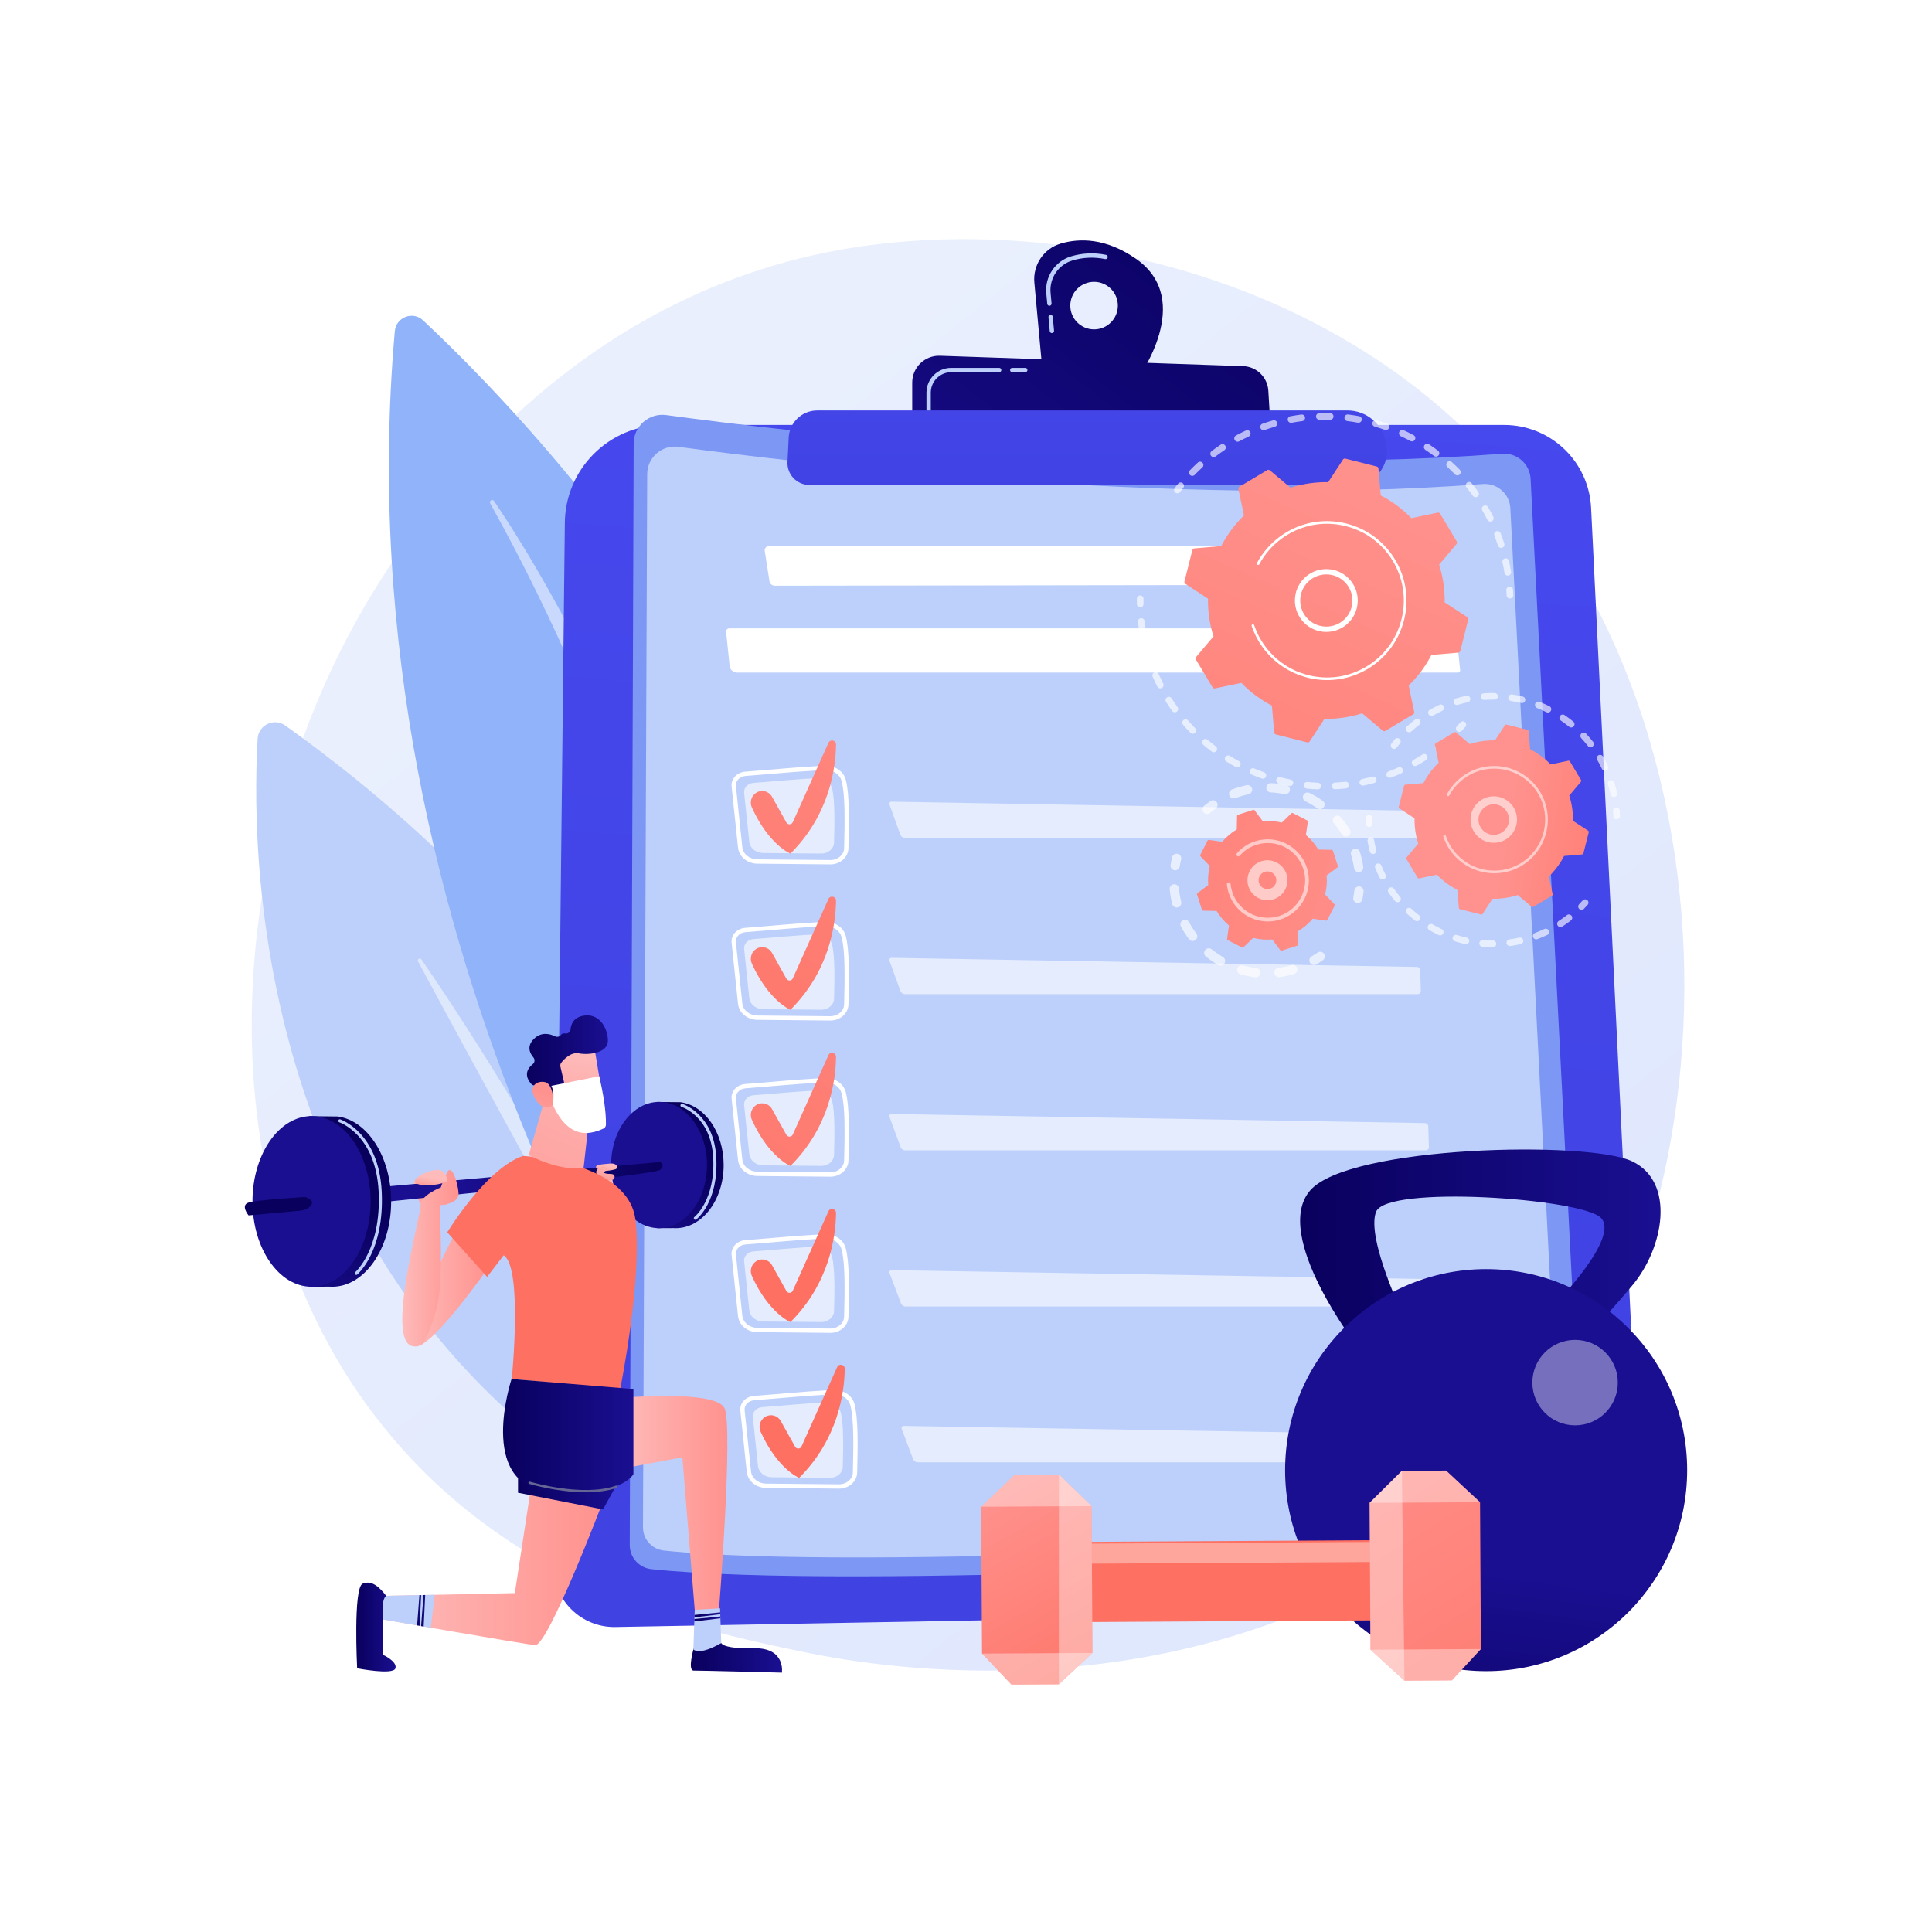 <?xml version="1.0" encoding="utf-8"?>
<!-- Generator: Adobe Illustrator 27.5.0, SVG Export Plug-In . SVG Version: 6.00 Build 0)  -->
<svg version="1.1" xmlns="http://www.w3.org/2000/svg" xmlns:xlink="http://www.w3.org/1999/xlink" x="0px" y="0px"
	 viewBox="0 0 3710 3710" style="enable-background:new 0 0 3710 3710;" xml:space="preserve">
<g id="Background">
	<g>
		<g>
			<rect style="fill:#FFFFFF;" width="3710" height="3710"/>
		</g>
	</g>
</g>
<g id="Illustration">
	<g>
		<linearGradient id="SVGID_1_" gradientUnits="userSpaceOnUse" x1="3586.495" y1="4024.33" x2="1135.217" y2="979.997">
			<stop  offset="0" style="stop-color:#DAE3FE"/>
			<stop  offset="1" style="stop-color:#E9EFFD"/>
		</linearGradient>
		<path style="fill:url(#SVGID_1_);" d="M2915.532,2821.401c-56.491,59.147-109.943,97.29-152.174,127.426
			c-496.417,354.241-1083.809,250.981-1208.647,225.764c-184.346-37.237-540.682-109.216-798.307-410.525
			c-389.765-455.854-329.073-1174.041-26.745-1648.125c55.3-86.718,347.414-568.024,941.133-645.21
			c359.313-46.712,778.156,47.501,1081.47,300.232C3388.947,1301.467,3343.622,2373.18,2915.532,2821.401z"/>
		<g>
			<path style="fill:#BDD0FB;" d="M1465.428,3006.331c0,0,93.315-890.24-917.586-1613.095c-21.47-15.352-51.517-1.167-53.078,25.181
				C480.057,1666.647,488.687,2632.545,1465.428,3006.331z"/>
			<path style="opacity:0.5;fill:#FFFFFF;" d="M1419.825,2924.83c-64.594-135.936-317.407-654.825-610.55-1082.508
				c-2.716-3.962-8.774-0.28-6.493,3.947c112.507,208.52,493.3,910.83,610.474,1082.324
				C1415.902,2932.466,1421.838,2929.067,1419.825,2924.83z"/>
		</g>
		<g>
			<path style="fill:#91B3FA;" d="M812.328,615.102c237.368,221.731,1256.701,1265.794,708.218,2379.619
				c-10.669,21.666-40.436,24.455-54.869,5.093c-153.474-205.895-813.226-1168.072-707.506-2363.873
				C760.541,609.134,792.663,596.732,812.328,615.102z"/>
			<path style="opacity:0.5;fill:#FFFFFF;" d="M941.367,966.748c-2.728-4.897,4.282-9.257,7.419-4.611
				c143.69,212.784,545.385,898.948,532.031,1903.275C1480.818,2865.413,1445.491,1871.813,941.367,966.748z"/>
		</g>
		<g>
			
				<linearGradient id="SVGID_00000154388191881702318850000010890878418634107561_" gradientUnits="userSpaceOnUse" x1="2449.148" y1="-1987.097" x2="2058.318" y2="2709.447">
				<stop  offset="0" style="stop-color:#4F52FF"/>
				<stop  offset="1" style="stop-color:#4042E2"/>
			</linearGradient>
			<path style="fill:url(#SVGID_00000154388191881702318850000010890878418634107561_);" d="M1274.41,816.042h1613.942
				c89.04,0,162.461,69.778,166.988,158.702l97.038,1986.411c3.542,69.586-51.235,128.283-120.9,129.549l-1849.781,33.62
				c-65.46,1.19-119.165-51.548-119.165-117.019l22.094-2001.478C1084.625,901.012,1169.595,816.042,1274.41,816.042z"/>
			<path style="fill:#FFFFFF;" d="M1123.912,2549.563c-2.287,0-4.142-1.853-4.142-4.142v-50.608c0-2.289,1.854-4.142,4.142-4.142
				c2.287,0,4.142,1.853,4.142,4.142v50.608C1128.054,2547.711,1126.199,2549.563,1123.912,2549.563z"/>
			<g>
				<path style="fill:#7D97F4;" d="M1279.374,797.075c220.398,29.888,978.291,122.327,1604.907,74.225
					c28.576-2.193,53.375,19.458,54.896,48.077L3042,2916.217c1.713,32.227-22.896,59.786-55.113,61.692
					c-263.543,15.596-1348.896,75.886-1736.025,35.338c-23.561-2.468-41.446-22.305-41.585-45.995l7.571-2115.195
					C1216.65,818.523,1246.143,792.568,1279.374,797.075z"/>
				<path style="fill:#BDD0FB;" d="M1302.98,858.043c212.099,28.762,941.453,117.721,1544.474,71.43
					c27.5-2.111,51.365,18.725,52.829,46.267l98.119,1908.337c1.648,31.013-22.034,57.534-53.038,59.369
					c-253.618,15.009-1298.102,73.029-1670.654,34.008c-22.674-2.375-39.885-21.465-40.02-44.263l8.118-2022.235
					C1242.619,878.684,1271,853.706,1302.98,858.043z"/>
				<g>
					<path style="fill:#FFFFFF;" d="M1594.647,1659.854c-0.119,0-0.241,0-0.36,0l-139.919-1.343
						c-19.364-0.186-35.345-13.465-37.171-30.89l-12.302-117.394c-0.686-6.556,1.355-13.044,5.746-18.27
						c4.945-5.877,12.435-9.57,20.553-10.124h-0.002c11.78-0.805,28.358-2.217,45.91-3.713c37.011-3.151,83.073-7.074,108.959-7.398
						c0.186,0,0.372-0.004,0.556-0.004c17.841,0,33.183,10.836,37.42,26.501c7.246,26.796,6.605,77.707,5.22,131.951
						C1628.823,1646.159,1613.332,1659.854,1594.647,1659.854z M1586.617,1479.002c-0.15,0-0.301,0-0.451,0.004
						c-25.587,0.319-71.484,4.227-108.362,7.37c-17.587,1.497-34.198,2.912-46.045,3.725h-0.002
						c-5.885,0.4-11.271,3.021-14.775,7.188c-2.93,3.487-4.297,7.774-3.847,12.074l12.302,117.394
						c1.387,13.234,13.859,23.326,29.013,23.472l139.917,1.343c0.093,0,0.188,0,0.283,0c14.225,0,26.008-10.092,26.327-22.61
						c1.367-53.609,2.018-103.857-4.937-129.581C1612.782,1487.334,1600.719,1479.002,1586.617,1479.002z"/>
					<path style="opacity:0.6;fill:#FFFFFF;" d="M1446.893,1503.444c29.393-2.009,93.277-8.495,123.576-8.873
						c12.839-0.16,24.099,7.597,27.11,18.729c5.847,21.622,5.073,64.719,4.058,104.497c-0.304,11.913-11.245,21.422-24.605,21.294
						l-111.812-1.074c-13.75-0.132-25.166-9.507-26.445-21.718l-9.83-93.813C1427.928,1512.782,1435.997,1504.188,1446.893,1503.444
						z"/>
					<g style="opacity:0.6;">
						<path style="fill:#FFFFFF;" d="M1712.351,1539.434c-3.497-0.061-5.384,2.58-4.195,5.869l20.957,57.96
							c1.189,3.289,5.023,5.979,8.521,5.979h984.614c3.497,0,6.273-2.86,6.168-6.355l-1.184-39.485
							c-0.105-3.496-3.052-6.405-6.548-6.466L1712.351,1539.434z"/>
					</g>
					
						<linearGradient id="SVGID_00000155125415141761481390000007082442252105080719_" gradientUnits="userSpaceOnUse" x1="1863.682" y1="941.683" x2="1149.22" y2="2161.103">
						<stop  offset="0" style="stop-color:#FF928E"/>
						<stop  offset="1" style="stop-color:#FE7062"/>
					</linearGradient>
					<path style="fill:url(#SVGID_00000155125415141761481390000007082442252105080719_);" d="M1452.849,1521.853L1452.849,1521.853
						c10.387-6.095,23.755-2.458,29.623,8.06l27.597,49.471c2.763,4.952,9.989,4.639,12.313-0.534l68.45-152.39
						c3.414-7.602,14.735-5.032,14.611,3.301c-0.699,46.613-13.067,135.217-87.546,209.383c0,0-41.044-15.954-74.097-88.536
						C1439.024,1540.124,1442.914,1527.683,1452.849,1521.853z"/>
					<path style="fill:#FFFFFF;" d="M1594.656,1959.731c-0.123,0-0.245,0-0.37,0l-139.917-1.343
						c-19.364-0.186-35.345-13.465-37.171-30.886l-12.302-117.394c-0.686-6.557,1.353-13.044,5.744-18.27
						c4.943-5.877,12.436-9.57,20.553-10.128l0,0c11.807-0.805,28.428-2.221,46.027-3.721c36.971-3.147,82.982-7.066,108.842-7.39
						c0.182,0,0.366-0.004,0.546-0.004c17.849,0,33.193,10.836,37.43,26.505c7.246,26.792,6.605,77.703,5.22,131.947
						C1628.823,1946.035,1613.336,1959.731,1594.656,1959.731z M1431.758,1789.977c-5.889,0.4-11.275,3.026-14.777,7.192
						c-2.93,3.487-4.297,7.774-3.847,12.074l12.302,117.394c1.387,13.234,13.859,23.322,29.013,23.467l139.917,1.343
						c0.095,0,0.194,0,0.291,0c14.221,0.004,26-10.088,26.319-22.61c1.367-53.609,2.018-103.857-4.937-129.577
						c-3.292-12.175-15.463-20.729-29.876-20.377c-25.559,0.319-71.404,4.223-108.243,7.361
						C1460.288,1787.745,1443.631,1789.164,1431.758,1789.977L1431.758,1789.977z"/>
					<path style="opacity:0.6;fill:#FFFFFF;" d="M1446.893,1803.321c29.393-2.009,93.277-8.495,123.576-8.873
						c12.839-0.16,24.099,7.596,27.11,18.729c5.847,21.622,5.073,64.719,4.058,104.497c-0.304,11.913-11.245,21.422-24.605,21.294
						l-111.812-1.074c-13.75-0.132-25.166-9.507-26.445-21.717l-9.83-93.814C1427.928,1812.659,1435.997,1804.066,1446.893,1803.321
						z"/>
					<g style="opacity:0.6;">
						<path style="fill:#FFFFFF;" d="M1712.351,1839.312c-3.497-0.061-5.384,2.58-4.195,5.869l20.957,57.96
							c1.189,3.289,5.023,5.979,8.521,5.979h984.614c3.497,0,6.273-2.86,6.168-6.356l-1.184-39.485
							c-0.105-3.495-3.052-6.405-6.548-6.466L1712.351,1839.312z"/>
					</g>
					
						<linearGradient id="SVGID_00000093870117514696098740000005695534178950140082_" gradientUnits="userSpaceOnUse" x1="1994.481" y1="1018.319" x2="1280.018" y2="2237.739">
						<stop  offset="0" style="stop-color:#FF928E"/>
						<stop  offset="1" style="stop-color:#FE7062"/>
					</linearGradient>
					<path style="fill:url(#SVGID_00000093870117514696098740000005695534178950140082_);" d="M1452.849,1821.73L1452.849,1821.73
						c10.387-6.095,23.755-2.458,29.623,8.06l27.597,49.471c2.763,4.952,9.989,4.639,12.313-0.534l68.45-152.39
						c3.414-7.601,14.735-5.032,14.611,3.301c-0.699,46.613-13.067,135.217-87.546,209.383c0,0-41.044-15.953-74.097-88.535
						C1439.024,1840.001,1442.914,1827.561,1452.849,1821.73z"/>
					<path style="fill:#FFFFFF;" d="M1594.656,2259.607c-0.123,0-0.245,0-0.37,0l-139.917-1.343
						c-19.364-0.186-35.345-13.465-37.171-30.886l-12.302-117.394c-0.686-6.556,1.353-13.044,5.744-18.27
						c4.943-5.877,12.436-9.57,20.553-10.128l0,0c11.807-0.805,28.428-2.221,46.027-3.721c36.971-3.147,82.982-7.066,108.842-7.39
						c0.182,0,0.364-0.004,0.546-0.004c17.847,0,33.193,10.836,37.43,26.505c7.246,26.796,6.605,77.703,5.22,131.947
						C1628.823,2245.912,1613.336,2259.607,1594.656,2259.607z M1431.758,2089.854c-5.889,0.4-11.275,3.026-14.777,7.192
						c-2.93,3.487-4.297,7.774-3.847,12.073l12.302,117.394c1.387,13.234,13.859,23.322,29.013,23.468l139.917,1.343
						c0.095,0,0.194,0,0.291,0c14.221,0.004,26-10.087,26.319-22.61c1.367-53.609,2.018-103.856-4.937-129.577
						c-3.292-12.175-15.463-20.652-29.876-20.377c-25.559,0.32-71.404,4.223-108.243,7.362
						C1460.288,2087.621,1443.631,2089.041,1431.758,2089.854L1431.758,2089.854z"/>
					<path style="opacity:0.6;fill:#FFFFFF;" d="M1446.893,2103.198c29.393-2.009,93.277-8.495,123.576-8.873
						c12.839-0.16,24.099,7.596,27.11,18.729c5.847,21.622,5.073,64.719,4.058,104.497c-0.304,11.913-11.245,21.423-24.605,21.294
						l-111.812-1.074c-13.75-0.132-25.166-9.507-26.445-21.718l-9.83-93.813C1427.928,2112.537,1435.997,2103.943,1446.893,2103.198
						z"/>
					<g style="opacity:0.6;">
						<path style="fill:#FFFFFF;" d="M1712.351,2139.188c-3.497-0.06-5.371,2.577-4.166,5.86l21.283,57.981
							c1.205,3.283,5.052,5.969,8.549,5.969h999.748c3.497,0,6.271-2.86,6.165-6.355l-1.202-39.485
							c-0.106-3.496-3.054-6.404-6.551-6.464L1712.351,2139.188z"/>
					</g>
					
						<linearGradient id="SVGID_00000110468783775130571520000005467846664519671709_" gradientUnits="userSpaceOnUse" x1="2104.459" y1="1318.92" x2="1164.375" y2="2629.664">
						<stop  offset="0" style="stop-color:#FF928E"/>
						<stop  offset="1" style="stop-color:#FE7062"/>
					</linearGradient>
					<path style="fill:url(#SVGID_00000110468783775130571520000005467846664519671709_);" d="M1452.849,2121.608L1452.849,2121.608
						c10.387-6.095,23.755-2.458,29.623,8.06l27.597,49.471c2.763,4.952,9.989,4.639,12.313-0.534l68.45-152.39
						c3.414-7.602,14.735-5.031,14.611,3.301c-0.699,46.613-13.067,135.218-87.546,209.384c0,0-41.044-15.954-74.097-88.536
						C1439.024,2139.878,1442.914,2127.438,1452.849,2121.608z"/>
					<path style="fill:#FFFFFF;" d="M1594.656,2559.484c-0.123,0-0.245,0-0.37,0l-139.917-1.343
						c-19.364-0.186-35.345-13.465-37.171-30.885l-12.302-117.394c-0.686-6.557,1.355-13.044,5.746-18.27
						c4.945-5.877,12.435-9.57,20.553-10.124h-0.002c11.778-0.805,28.354-2.217,45.902-3.713
						c37.015-3.151,83.079-7.078,108.969-7.398c0.184,0,0.37-0.004,0.554-0.004c17.841,0,33.183,10.836,37.42,26.501
						c7.246,26.796,6.605,77.703,5.22,131.947C1628.823,2545.788,1613.336,2559.484,1594.656,2559.484z M1586.617,2378.635
						c-0.15,0-0.301,0-0.451,0.004c-25.589,0.315-71.489,4.227-108.368,7.369c-17.584,1.497-34.192,2.912-46.039,3.725h-0.002
						c-5.885,0.4-11.271,3.021-14.775,7.188c-2.93,3.486-4.297,7.774-3.847,12.073l12.302,117.394
						c1.387,13.234,13.859,23.322,29.013,23.468l139.917,1.343c0.095,0,0.194,0,0.291,0c14.221,0.004,26-10.088,26.319-22.61
						c1.367-53.609,2.018-103.856-4.937-129.577C1612.782,2386.968,1600.719,2378.635,1586.617,2378.635z"/>
					<path style="opacity:0.6;fill:#FFFFFF;" d="M1446.893,2403.075c29.393-2.009,93.277-8.495,123.576-8.873
						c12.839-0.16,24.099,7.597,27.11,18.729c5.847,21.622,5.073,64.719,4.058,104.497c-0.304,11.913-11.245,21.422-24.605,21.294
						l-111.812-1.074c-13.75-0.132-25.166-9.507-26.445-21.718l-9.83-93.813C1427.928,2412.414,1435.997,2403.82,1446.893,2403.075z
						"/>
					<g style="opacity:0.6;">
						<path style="fill:#FFFFFF;" d="M1712.351,2439.062c-3.497-0.058-5.346,2.571-4.11,5.842l21.923,58.022
							c1.236,3.271,5.109,5.948,8.606,5.948h1029.444c3.497,0,6.269-2.86,6.159-6.355l-1.237-39.485
							c-0.11-3.495-3.06-6.403-6.557-6.461L1712.351,2439.062z"/>
					</g>
					
						<linearGradient id="SVGID_00000052101246341796406810000009627459934650921912_" gradientUnits="userSpaceOnUse" x1="2256.078" y1="1171.588" x2="1541.615" y2="2391.008">
						<stop  offset="0" style="stop-color:#FF928E"/>
						<stop  offset="1" style="stop-color:#FE7062"/>
					</linearGradient>
					<path style="fill:url(#SVGID_00000052101246341796406810000009627459934650921912_);" d="M1452.849,2421.485L1452.849,2421.485
						c10.387-6.095,23.755-2.458,29.623,8.059l27.597,49.471c2.763,4.952,9.989,4.639,12.313-0.534l68.45-152.39
						c3.414-7.602,14.735-5.032,14.611,3.301c-0.699,46.613-13.067,135.217-87.546,209.383c0,0-41.044-15.953-74.097-88.535
						C1439.024,2439.756,1442.914,2427.315,1452.849,2421.485z"/>
					<path style="fill:#FFFFFF;" d="M1611.413,2858.598c-0.123,0-0.245,0-0.37,0l-139.917-1.343
						c-19.364-0.186-35.345-13.465-37.171-30.886l-12.302-117.394c-0.686-6.556,1.355-13.044,5.745-18.27
						c4.945-5.877,12.436-9.57,20.553-10.124h-0.002c11.778-0.805,28.354-2.217,45.902-3.713
						c37.015-3.151,83.079-7.078,108.969-7.398c0.184,0,0.37-0.004,0.554-0.004c17.841,0,33.183,10.836,37.42,26.501
						c7.246,26.796,6.605,77.703,5.22,131.947C1645.581,2844.902,1630.094,2858.598,1611.413,2858.598z M1603.374,2677.75
						c-0.15,0-0.301,0-0.451,0.004c-25.589,0.315-71.489,4.227-108.369,7.369c-17.584,1.497-34.192,2.912-46.039,3.725h-0.002
						c-5.885,0.4-11.271,3.021-14.775,7.188c-2.931,3.487-4.298,7.774-3.847,12.073l12.302,117.394
						c1.387,13.234,13.859,23.322,29.013,23.468l139.917,1.343c0.095,0,0.194,0,0.291,0c14.221,0.004,26-10.087,26.319-22.61
						c1.367-53.609,2.018-103.856-4.937-129.577C1629.539,2686.082,1617.476,2677.75,1603.374,2677.75z"/>
					<path style="opacity:0.6;fill:#FFFFFF;" d="M1463.65,2702.19c29.393-2.009,93.277-8.495,123.576-8.873
						c12.839-0.16,24.099,7.596,27.11,18.729c5.847,21.621,5.073,64.719,4.058,104.497c-0.304,11.913-11.245,21.422-24.605,21.294
						l-111.812-1.074c-13.75-0.132-25.166-9.507-26.445-21.718l-9.83-93.813C1444.685,2711.528,1452.755,2702.935,1463.65,2702.19z"
						/>
					<g style="opacity:0.6;">
						<path style="fill:#FFFFFF;" d="M1735.673,2738.176c-3.497-0.058-5.348,2.571-4.113,5.844l21.886,58.02
							c1.234,3.272,5.105,5.949,8.603,5.949h1027.71c3.497,0,6.269-2.86,6.159-6.355l-1.235-39.485
							c-0.109-3.495-3.06-6.403-6.556-6.461L1735.673,2738.176z"/>
					</g>
					
						<linearGradient id="SVGID_00000092455276543361291450000009282711923229267338_" gradientUnits="userSpaceOnUse" x1="2272.835" y1="1470.702" x2="1558.372" y2="2690.123">
						<stop  offset="0" style="stop-color:#FF928E"/>
						<stop  offset="1" style="stop-color:#FE7062"/>
					</linearGradient>
					<path style="fill:url(#SVGID_00000092455276543361291450000009282711923229267338_);" d="M1469.607,2720.599L1469.607,2720.599
						c10.387-6.095,23.755-2.458,29.623,8.06l27.597,49.471c2.763,4.952,9.989,4.639,12.313-0.534l68.449-152.39
						c3.415-7.602,14.735-5.032,14.611,3.301c-0.699,46.613-13.067,135.217-87.546,209.383c0,0-41.044-15.953-74.097-88.535
						C1455.782,2738.87,1459.671,2726.429,1469.607,2720.599z"/>
				</g>
				<path style="fill:#FFFFFF;" d="M2704.506,1122.924l-1216.12,1.801c-5.389,0.008-9.948-3.34-10.648-7.819l-9.223-59.015
					c-0.841-5.381,4.156-10.154,10.629-10.154h1215.351c5.321,0,9.836,3.271,10.607,7.685l9.991,57.213
					C2716.039,1118.052,2711.036,1122.914,2704.506,1122.924z"/>
				<path style="fill:#FFFFFF;" d="M2799.593,1291.589H1416.277c-7.857,0-14.422-5.401-15.15-12.464l-6.835-66.279
					c-0.341-3.305,2.539-6.158,6.216-6.158H2777.6c10.213,0,18.747,7.021,19.693,16.202l6.636,64.402
					C2804.167,1289.599,2802.158,1291.589,2799.593,1291.589z"/>
			</g>
			
				<linearGradient id="SVGID_00000159440808802363920450000004982999035701999756_" gradientUnits="userSpaceOnUse" x1="2361.546" y1="256.097" x2="1619.188" y2="1232.651">
				<stop  offset="0" style="stop-color:#09005D"/>
				<stop  offset="1" style="stop-color:#1A0F91"/>
			</linearGradient>
			<path style="fill:url(#SVGID_00000159440808802363920450000004982999035701999756_);" d="M2181.479,497.006
				c-58.298-40.557-108.989-39.753-144.673-29.224c-32.551,9.604-53.649,41.032-50.553,74.83l15.389,167.969l183.122,16.251
				C2184.764,726.833,2295.81,576.545,2181.479,497.006z M2100.949,632.516c-25.218,0-45.661-20.442-45.661-45.661
				s20.443-45.662,45.661-45.662c25.218,0,45.661,20.443,45.661,45.662S2126.167,632.516,2100.949,632.516z"/>
			<g>
				<path style="fill:#BDD0FB;" d="M2019.936,639.647c-2.118,0-3.923-1.614-4.12-3.764l-2.451-26.748
					c-0.21-2.277,1.468-4.294,3.745-4.502c2.34-0.196,4.293,1.468,4.502,3.745l2.451,26.748c0.21,2.277-1.468,4.293-3.745,4.502
					C2020.188,639.641,2020.061,639.647,2019.936,639.647z M2015.132,587.227c-2.117,0-3.923-1.614-4.12-3.764l-1.861-20.311
					c-2.941-32.069,17.235-61.925,47.968-70.991c21.809-6.437,44.282-7.361,66.795-2.746c2.241,0.459,3.685,2.647,3.226,4.888
					c-0.457,2.239-2.637,3.691-4.888,3.226c-21.172-4.338-42.298-3.468-62.786,2.577c-26.954,7.952-44.646,34.15-42.067,62.291
					l1.861,20.311c0.21,2.279-1.468,4.293-3.745,4.502C2015.385,587.221,2015.258,587.227,2015.132,587.227z"/>
			</g>
			
				<linearGradient id="SVGID_00000021812539408780817590000003960057555413334926_" gradientUnits="userSpaceOnUse" x1="2442.976" y1="317.997" x2="1700.619" y2="1294.551">
				<stop  offset="0" style="stop-color:#09005D"/>
				<stop  offset="1" style="stop-color:#1A0F91"/>
			</linearGradient>
			<path style="fill:url(#SVGID_00000021812539408780817590000003960057555413334926_);" d="M1751.714,819.132v-84.449
				c0-29.152,24.162-52.501,53.298-51.503l582.244,19.949c25.84,0.885,46.766,21.281,48.313,47.089l4.866,81.144L1751.714,819.132z"
				/>
			<path style="fill:#BDD0FB;" d="M1968.82,714.723h-25.041c-2.287,0-4.142-1.854-4.142-4.142s1.854-4.142,4.142-4.142h25.041
				c2.287,0,4.142,1.855,4.142,4.142S1971.108,714.723,1968.82,714.723z"/>
			<path style="fill:#BDD0FB;" d="M1783.23,792.338c-2.287,0-4.142-1.854-4.142-4.142v-34.162c0-26.244,21.35-47.594,47.594-47.594
				h92.056c2.287,0,4.142,1.855,4.142,4.142s-1.854,4.142-4.142,4.142h-92.056c-21.676,0-39.311,17.635-39.311,39.311v34.162
				C1787.371,790.483,1785.517,792.338,1783.23,792.338z"/>
			
				<linearGradient id="SVGID_00000015320256609571498780000011197388756030956963_" gradientUnits="userSpaceOnUse" x1="2087.799" y1="-112.52" x2="2087.799" y2="980.47">
				<stop  offset="0" style="stop-color:#4F52FF"/>
				<stop  offset="1" style="stop-color:#4042E2"/>
			</linearGradient>
			<path style="fill:url(#SVGID_00000015320256609571498780000011197388756030956963_);" d="M1569.276,788.225l1018.163-0.028
				c36.61-0.001,67.91,26.345,74.155,62.419l0.861,4.979c6.84,39.513-23.581,75.652-63.681,75.652H1554.198
				c-23.998,0-43.123-20.065-41.971-44.036l2.247-46.752C1515.88,811.214,1539.999,788.225,1569.276,788.225z"/>
		</g>
		<g>
			<g>
				
					<linearGradient id="SVGID_00000124849791440598835140000004609334956268109452_" gradientUnits="userSpaceOnUse" x1="4606.241" y1="2275.715" x2="4602.917" y2="2297.372" gradientTransform="matrix(1 0 0 1 -3439.856 0)">
					<stop  offset="0" style="stop-color:#FEBBBA"/>
					<stop  offset="1" style="stop-color:#FF928E"/>
				</linearGradient>
				<polygon style="fill:url(#SVGID_00000124849791440598835140000004609334956268109452_);" points="1179.247,2260.418 
					1176.066,2292.792 1153.124,2283.582 1156.432,2260.418 				"/>
				<g>
					
						<linearGradient id="SVGID_00000078026011243608344080000015716893182440712615_" gradientUnits="userSpaceOnUse" x1="4736.135" y1="2245.694" x2="4710.977" y2="2409.635" gradientTransform="matrix(1 0 0 1 -3439.856 0)">
						<stop  offset="0" style="stop-color:#09005D"/>
						<stop  offset="1" style="stop-color:#1A0F91"/>
					</linearGradient>
					<path style="fill:url(#SVGID_00000078026011243608344080000015716893182440712615_);" d="M1306.364,2116.528l-44.938-0.441
						l3.232,7.895c-34.578,17.451-59.139,61.549-59.139,113.226c0,50.38,23.336,93.573,56.547,111.88l-0.108,9.362l31.675-0.132
						c1.31,0.073,2.625,0.132,3.95,0.132c50.844,0,92.063-54.282,92.063-121.243
						C1389.644,2174.151,1353.088,2122.354,1306.364,2116.528z"/>
					
						<linearGradient id="SVGID_00000000197732791637601500000012234305933398222739_" gradientUnits="userSpaceOnUse" x1="1815.168" y1="1520.1" x2="1580.992" y2="1825.644">
						<stop  offset="0" style="stop-color:#09005D"/>
						<stop  offset="1" style="stop-color:#1A0F91"/>
					</linearGradient>
					
						<ellipse style="fill:url(#SVGID_00000000197732791637601500000012234305933398222739_);" cx="1265.56" cy="2237.208" rx="92.063" ry="121.243"/>
					<path style="fill:#BDD0FB;" d="M1335.211,2342.353c-0.881,0-1.753-0.394-2.337-1.148c-0.997-1.289-0.763-3.141,0.522-4.145
						c0.404-0.314,40.347-32.365,36.215-113.2c-4.116-80.543-60.294-98.135-60.862-98.302c-1.564-0.465-2.458-2.109-1.994-3.674
						c0.465-1.564,2.116-2.465,3.674-1.994c0.609,0.18,60.759,18.996,65.087,103.667c4.298,84.143-36.754,116.829-38.504,118.179
						C1336.478,2342.151,1335.843,2342.353,1335.211,2342.353z"/>
				</g>
				
					<linearGradient id="SVGID_00000047749379792613315570000005603805701883497094_" gradientUnits="userSpaceOnUse" x1="4267.536" y1="2285.77" x2="4261.067" y2="2327.923" gradientTransform="matrix(1 0 0 1 -3439.856 0)">
					<stop  offset="0" style="stop-color:#FEBBBA"/>
					<stop  offset="1" style="stop-color:#FF928E"/>
				</linearGradient>
				<path style="fill:url(#SVGID_00000047749379792613315570000005603805701883497094_);" d="M810.028,2313.406
					c-1.568,0-24.581-35.589-12.792-45.464c11.789-9.875,53.297-13.228,56.519-11.714c3.223,1.514,5.091,57.178,5.091,57.178
					H810.028z"/>
				
					<linearGradient id="SVGID_00000027602748688017634520000008861475135438772925_" gradientUnits="userSpaceOnUse" x1="1255.997" y1="2204.964" x2="883.545" y2="2287.484">
					<stop  offset="0" style="stop-color:#09005D"/>
					<stop  offset="1" style="stop-color:#1A0F91"/>
				</linearGradient>
				<path style="fill:url(#SVGID_00000027602748688017634520000008861475135438772925_);" d="M709.227,2281.301l3.206-0.287
					l554.682-49.595c0,0,12.35,5.337,0,15.32c-12.35,9.982-541.336,62.532-541.336,62.532L709.227,2281.301z"/>
				
					<linearGradient id="SVGID_00000085217370127148222700000009171482495947292848_" gradientUnits="userSpaceOnUse" x1="4607.945" y1="2236.868" x2="4597.24" y2="2272.55" gradientTransform="matrix(1 0 0 1 -3439.856 0)">
					<stop  offset="0" style="stop-color:#FEBBBA"/>
					<stop  offset="1" style="stop-color:#FF928E"/>
				</linearGradient>
				<path style="fill:url(#SVGID_00000085217370127148222700000009171482495947292848_);" d="M1179.247,2263.533
					c0,0,4.712-9.245-7.209-9.245c-11.921,0-14.354-3.649-14.354-3.649s9.488-7.299,3.649-7.542s-13.283,0.733-15.814,5.109
					c-2.53,4.376,3.892,15.327,3.892,15.327S1176.238,2269.615,1179.247,2263.533z"/>
				
					<linearGradient id="SVGID_00000058570912849601533370000012047686084427630490_" gradientUnits="userSpaceOnUse" x1="4231.331" y1="2474.709" x2="4377.852" y2="2474.709" gradientTransform="matrix(1 0 0 1 -3439.856 0)">
					<stop  offset="0" style="stop-color:#FEBBBA"/>
					<stop  offset="1" style="stop-color:#FF928E"/>
				</linearGradient>
				<path style="fill:url(#SVGID_00000058570912849601533370000012047686084427630490_);" d="M875.716,2363.767l-22.058,44.116
					c0,0-88.232,179.058-54.496,177.761c33.736-1.297,138.835-151.81,138.835-151.81L875.716,2363.767z"/>
				
					<linearGradient id="SVGID_00000112602873955372018190000009598208166343742632_" gradientUnits="userSpaceOnUse" x1="4632.101" y1="2892.067" x2="4836.625" y2="2892.067" gradientTransform="matrix(1 0 0 1 -3439.856 0)">
					<stop  offset="0" style="stop-color:#FEBBBA"/>
					<stop  offset="1" style="stop-color:#FF928E"/>
				</linearGradient>
				<path style="fill:url(#SVGID_00000112602873955372018190000009598208166343742632_);" d="M1192.245,2683.931
					c9.634,0,181.362-15.052,198.879,19.981c17.516,35.033-11.32,399.507-11.32,399.507h-44.765l-24.686-304.95l-118.108,22.026
					V2683.931z"/>
				
					<linearGradient id="SVGID_00000097499922457065220620000016124614559854359722_" gradientUnits="userSpaceOnUse" x1="4175.439" y1="2998.914" x2="4598.432" y2="2998.914" gradientTransform="matrix(1 0 0 1 -3439.856 0)">
					<stop  offset="0" style="stop-color:#FEBBBA"/>
					<stop  offset="1" style="stop-color:#FF928E"/>
				</linearGradient>
				<path style="fill:url(#SVGID_00000097499922457065220620000016124614559854359722_);" d="M1158.576,2881.479
					c0,0-106.397,280.265-131.05,277.67c-24.653-2.595-291.943-49.306-291.943-49.306l6.488-45.413l246.529-5.19l33.736-220.579
					L1158.576,2881.479z"/>
				
					<linearGradient id="SVGID_00000020375206591614010650000018212760074463706275_" gradientUnits="userSpaceOnUse" x1="4434.598" y1="2858.853" x2="4621.333" y2="2858.853" gradientTransform="matrix(1 0 0 1 -3439.856 0)">
					<stop  offset="0" style="stop-color:#09005D"/>
					<stop  offset="1" style="stop-color:#1A0F91"/>
				</linearGradient>
				<polygon style="fill:url(#SVGID_00000020375206591614010650000018212760074463706275_);" points="1181.477,2855.869 
					1157.911,2898.509 994.742,2866.453 994.742,2819.198 				"/>
				
					<linearGradient id="SVGID_00000152971368233943809690000010269182641926061480_" gradientUnits="userSpaceOnUse" x1="1838.926" y1="1532.029" x2="1618.142" y2="1797.974">
					<stop  offset="0" style="stop-color:#FF928E"/>
					<stop  offset="1" style="stop-color:#FE7062"/>
				</linearGradient>
				<path style="fill:url(#SVGID_00000152971368233943809690000010269182641926061480_);" d="M1004.17,2219.742
					c0,0,202.414,9.731,216.038,122.616c13.624,112.885-29.194,325.03-29.194,325.03l-208.252-19.463
					c0,0,21.409-214.091-15.57-237.447l-31.789,41.521l-76.554-85.637C858.848,2366.362,934.104,2243.097,1004.17,2219.742z"/>
				
					<linearGradient id="SVGID_00000164508041113997885710000006003549472328514235_" gradientUnits="userSpaceOnUse" x1="4405.855" y1="2757.189" x2="4656.186" y2="2757.189" gradientTransform="matrix(1 0 0 1 -3439.856 0)">
					<stop  offset="0" style="stop-color:#09005D"/>
					<stop  offset="1" style="stop-color:#1A0F91"/>
				</linearGradient>
				<path style="fill:url(#SVGID_00000164508041113997885710000006003549472328514235_);" d="M982.396,2647.924
					c0,0-67.322,202.414,70.864,216.038c138.186,13.624,163.07-33.087,163.07-33.087v-163.488l-236.481-19.463H982.396z"/>
				
					<linearGradient id="SVGID_00000032638026266177705730000002620690179406610850_" gradientUnits="userSpaceOnUse" x1="-2281.708" y1="1628.154" x2="-2617.252" y2="2244.684" gradientTransform="matrix(0.994 -0.112 0.112 0.994 3280.433 24.497)">
					<stop  offset="0" style="stop-color:#FEBBBA"/>
					<stop  offset="1" style="stop-color:#FF928E"/>
				</linearGradient>
				<path style="fill:url(#SVGID_00000032638026266177705730000002620690179406610850_);" d="M1050.806,2093.37l-35.458,124.884
					c0,0,60.592,32.567,105.394,23.766l12.312-110.087L1050.806,2093.37z"/>
				<g>
					
						<linearGradient id="SVGID_00000176764450950412477450000015120552098913756321_" gradientUnits="userSpaceOnUse" x1="-2099.625" y1="2754.401" x2="-2247.931" y2="2950.598" gradientTransform="matrix(0.876 -0.482 0.482 0.876 1626.387 -1403.678)">
						<stop  offset="0" style="stop-color:#FEBBBA"/>
						<stop  offset="1" style="stop-color:#FF928E"/>
					</linearGradient>
					<path style="fill:url(#SVGID_00000176764450950412477450000015120552098913756321_);" d="M1140.368,2006.831
						c0.943,1.713,21.361,129.358,21.361,129.358l-73.131,10.109l-37.326-118.106
						C1051.271,2028.192,1124.583,1978.157,1140.368,2006.831z"/>
					
						<linearGradient id="SVGID_00000033358067025919131410000018108587172011562385_" gradientUnits="userSpaceOnUse" x1="1011.884" y1="2026.342" x2="1167.319" y2="2026.342">
						<stop  offset="0" style="stop-color:#09005D"/>
						<stop  offset="1" style="stop-color:#1A0F91"/>
					</linearGradient>
					<path style="fill:url(#SVGID_00000033358067025919131410000018108587172011562385_);" d="M1076.135,2048.282
						c-0.622-2.685-0.015-5.506,1.696-7.672c5.395-6.834,18.473-20.75,33.668-17.887c19.984,3.765,55.218-0.967,55.805-23.574
						c0.588-22.609-15.425-54.786-47.57-48.593c-18.115,3.489-23.155,15.835-24.104,25.946c-0.493,5.263-5.382,9.138-10.567,8.102
						c-3.847-0.768-6.269,0.617-7.797,2.635c-2.68,3.546-7.403,4.794-11.384,2.816c-9.843-4.894-26.314-9.275-40.765,5.057
						c-14.218,14.1-7.602,27.491-0.898,35.376c3.368,3.959,2.806,9.866-1.255,13.112c-19.402,15.508-8.63,31.482-2.752,37.925
						c1.663,1.823,3.978,2.878,6.444,2.935c7.524,0.173,25.322,1.854,31.348,13.574c0.657,1.278,1.415,2.936,2.246,4.87
						c8.607-3.953,17.553-6.5,26.546-8.672L1076.135,2048.282z"/>
					
						<linearGradient id="SVGID_00000094581909479829894460000016720635465679596970_" gradientUnits="userSpaceOnUse" x1="-2316.834" y1="2909.774" x2="-2197.881" y2="2787.732" gradientTransform="matrix(0.876 -0.482 0.482 0.876 1626.387 -1403.678)">
						<stop  offset="0" style="stop-color:#FEBBBA"/>
						<stop  offset="1" style="stop-color:#FF928E"/>
					</linearGradient>
					<path style="fill:url(#SVGID_00000094581909479829894460000016720635465679596970_);" d="M1063.615,2121.179
						c0,0-0.667-39.437-16.626-43.152s-33.187,7.815-19.55,31.435C1044.401,2138.842,1063.615,2121.179,1063.615,2121.179z"/>
				</g>
				
					<linearGradient id="SVGID_00000079484829511449982730000011814286333325167261_" gradientUnits="userSpaceOnUse" x1="4212.395" y1="2416.075" x2="4320.456" y2="2416.075" gradientTransform="matrix(1 0 0 1 -3439.856 0)">
					<stop  offset="0" style="stop-color:#FEBBBA"/>
					<stop  offset="1" style="stop-color:#FF928E"/>
				</linearGradient>
				<path style="fill:url(#SVGID_00000079484829511449982730000011814286333325167261_);" d="M812.528,2580.275
					c0,0,27.504-48.135,32.047-105.567c4.542-57.432,0-160.248,0-160.248s36.979-2.271,36.006-22.707
					c-0.973-20.436-13.3-57.416-21.734-40.872c-8.434,16.543-12.284,29.194-12.284,29.194s-39.942,15.57-38.969,35.033
					C808.569,2334.573,725.012,2627.457,812.528,2580.275z"/>
				<g>
					
						<linearGradient id="SVGID_00000087369886336448518580000018246874856759867789_" gradientUnits="userSpaceOnUse" x1="4075.865" y1="2318.292" x2="4041.942" y2="2539.337" gradientTransform="matrix(1 0 0 1 -3439.856 0)">
						<stop  offset="0" style="stop-color:#09005D"/>
						<stop  offset="1" style="stop-color:#1A0F91"/>
					</linearGradient>
					<path style="fill:url(#SVGID_00000087369886336448518580000018246874856759867789_);" d="M648.551,2143.944l-55.365-0.596
						l3.982,10.671c-42.601,23.589-72.86,83.197-72.86,153.049c0,68.1,28.75,126.485,69.666,151.231l-0.133,12.655l39.024-0.178
						c1.614,0.099,3.234,0.178,4.866,0.178c62.64,0,113.422-73.374,113.422-163.886
						C751.153,2221.833,706.115,2151.819,648.551,2143.944z"/>
					
						<linearGradient id="SVGID_00000067935586764031449220000012711594389764950712_" gradientUnits="userSpaceOnUse" x1="300.402" y1="1026.195" x2="350.58" y2="1241.961">
						<stop  offset="0" style="stop-color:#09005D"/>
						<stop  offset="1" style="stop-color:#1A0F91"/>
					</linearGradient>
					
						<ellipse style="fill:url(#SVGID_00000067935586764031449220000012711594389764950712_);" cx="598.279" cy="2307.069" rx="113.422" ry="163.886"/>
					<path style="fill:#BDD0FB;" d="M684.088,2448.155c-0.837,0-1.67-0.356-2.253-1.045c-1.055-1.24-0.904-3.106,0.337-4.164
						c0.503-0.426,50.111-44.024,44.989-153.983c-5.106-109.649-74.847-133.607-75.549-133.834
						c-1.555-0.507-2.401-2.173-1.898-3.725c0.506-1.552,2.173-2.385,3.725-1.898c0.744,0.244,74.331,25.5,79.627,139.181
						c5.267,113.111-44.931,156.958-47.069,158.769C685.441,2447.924,684.761,2448.155,684.088,2448.155z"/>
				</g>
				
					<linearGradient id="SVGID_00000017517905481357995400000013456738979809744317_" gradientUnits="userSpaceOnUse" x1="553.527" y1="2260.237" x2="687.341" y2="1881.094">
					<stop  offset="0" style="stop-color:#09005D"/>
					<stop  offset="1" style="stop-color:#1A0F91"/>
				</linearGradient>
				<path style="fill:url(#SVGID_00000017517905481357995400000013456738979809744317_);" d="M585.719,2298.566
					c0,0,19.463,5.245,11.678,16.084c-7.785,10.839-27.248,10.839-27.248,10.839l-92.773,8.434c0,0-16.219-19.463,0-24.653
					C493.595,2304.081,585.719,2298.566,585.719,2298.566z"/>
				
					<linearGradient id="SVGID_00000030487156073580220780000015164053380715292043_" gradientUnits="userSpaceOnUse" x1="4268.345" y1="2262.239" x2="4264.926" y2="2284.519" gradientTransform="matrix(1 0 0 1 -3439.856 0)">
					<stop  offset="0" style="stop-color:#FEBBBA"/>
					<stop  offset="1" style="stop-color:#FF928E"/>
				</linearGradient>
				<path style="fill:url(#SVGID_00000030487156073580220780000015164053380715292043_);" d="M858.848,2267.153
					c0,0-1.297-23.585-23.031-20.414c-21.733,3.17-48.817,19.644-36.086,26.004C812.461,2279.103,850.738,2275.639,858.848,2267.153
					z"/>
				
					<linearGradient id="SVGID_00000125566380103525934490000011675986430238208158_" gradientUnits="userSpaceOnUse" x1="4124.008" y1="3124.363" x2="4199.587" y2="3124.363" gradientTransform="matrix(1 0 0 1 -3439.856 0)">
					<stop  offset="0" style="stop-color:#09005D"/>
					<stop  offset="1" style="stop-color:#1A0F91"/>
				</linearGradient>
				<path style="fill:url(#SVGID_00000125566380103525934490000011675986430238208158_);" d="M734.616,3109.843
					c0,0,2.754-40.548,6.971-45.413c-11.354-14.597-26.682-31.141-45.171-23.355c-18.49,7.785-10.584,162.515-10.584,162.515
					s69.643,13.624,73.536,0c3.892-13.624-24.752-26.275-24.752-26.275V3109.843z"/>
				
					<linearGradient id="SVGID_00000104687613523577337940000010975586310512753086_" gradientUnits="userSpaceOnUse" x1="4766.461" y1="3183.438" x2="4941.638" y2="3183.438" gradientTransform="matrix(1 0 0 1 -3439.856 0)">
					<stop  offset="0" style="stop-color:#09005D"/>
					<stop  offset="1" style="stop-color:#1A0F91"/>
				</linearGradient>
				<path style="fill:url(#SVGID_00000104687613523577337940000010975586310512753086_);" d="M1332.113,3165.138
					c0,0-12.394,43.042,0,42.858c12.394-0.183,169.384,3.948,169.384,3.948s7.436-48.168-53.707-46.806
					c-61.143,1.362-62.796-10.206-62.796-10.206S1340.376,3170.386,1332.113,3165.138z"/>
				<path style="fill:#BDD0FB;" d="M834.882,3062.483l-7.667,63.254l-13.624-2.374l-4.904-0.818l-2.804-0.505l-4.866-0.857
					l-65.434-11.328c0,0-4.554-39.587,6.5-45.426l63.294-1.324l3.347-0.077l4.476-0.078l3.309-0.078L834.882,3062.483z"/>
				<g>
					
						<linearGradient id="SVGID_00000107555174764163700090000014253108690329982356_" gradientUnits="userSpaceOnUse" x1="4240.873" y1="3092.534" x2="4248.58" y2="3092.534" gradientTransform="matrix(1 0 0 1 -3439.856 0)">
						<stop  offset="0" style="stop-color:#09005D"/>
						<stop  offset="1" style="stop-color:#1A0F91"/>
					</linearGradient>
					<polygon style="fill:url(#SVGID_00000107555174764163700090000014253108690329982356_);" points="808.724,3063.029 
						805.883,3122.04 801.017,3121.183 805.377,3063.106 					"/>
					
						<linearGradient id="SVGID_00000098183521424341744920000000975168319902258332_" gradientUnits="userSpaceOnUse" x1="4248.542" y1="3093.118" x2="4256.365" y2="3093.118" gradientTransform="matrix(1 0 0 1 -3439.856 0)">
						<stop  offset="0" style="stop-color:#09005D"/>
						<stop  offset="1" style="stop-color:#1A0F91"/>
					</linearGradient>
					<polygon style="fill:url(#SVGID_00000098183521424341744920000000975168319902258332_);" points="816.51,3062.872 
						813.59,3123.363 808.686,3122.545 813.201,3062.95 					"/>
				</g>
				<g>
					<path style="fill:#BDD0FB;" d="M1384.994,3154.944c0,0-38.74,24.26-53.515,12.559l1.831-53.841l0.179-4.699l0.088-3.191
						l0.178-4.669l0.325-9.781l48.64-2.866l0.267,7.772l0.117,3.576l0.149,4.255l0.118,3.546L1384.994,3154.944z"/>
					<g>
						
							<linearGradient id="SVGID_00000029741046419117625620000002805581410127953539_" gradientUnits="userSpaceOnUse" x1="4773.433" y1="3101" x2="4822.958" y2="3101" gradientTransform="matrix(1 0 0 1 -3439.856 0)">
							<stop  offset="0" style="stop-color:#09005D"/>
							<stop  offset="1" style="stop-color:#1A0F91"/>
						</linearGradient>
						<polygon style="fill:url(#SVGID_00000029741046419117625620000002805581410127953539_);" points="1383.103,3099.804 
							1333.577,3105.772 1333.755,3101.104 1382.986,3096.228 						"/>
						
							<linearGradient id="SVGID_00000113326522994489265770000013560693393351682483_" gradientUnits="userSpaceOnUse" x1="4773.166" y1="3108.861" x2="4823.226" y2="3108.861" gradientTransform="matrix(1 0 0 1 -3439.856 0)">
							<stop  offset="0" style="stop-color:#09005D"/>
							<stop  offset="1" style="stop-color:#1A0F91"/>
						</linearGradient>
						<polygon style="fill:url(#SVGID_00000113326522994489265770000013560693393351682483_);" points="1383.37,3107.604 
							1333.31,3113.663 1333.489,3108.964 1383.251,3104.059 						"/>
					</g>
				</g>
				
					<linearGradient id="SVGID_00000082335546925225615950000006966266022737492647_" gradientUnits="userSpaceOnUse" x1="4606.048" y1="2236.299" x2="4595.343" y2="2271.981" gradientTransform="matrix(1 0 0 1 -3439.856 0)">
					<stop  offset="0" style="stop-color:#FEBBBA"/>
					<stop  offset="1" style="stop-color:#FF928E"/>
				</linearGradient>
				<path style="fill:url(#SVGID_00000082335546925225615950000006966266022737492647_);" d="M1147.207,2246.271
					c0,0,1.864-4.297-2.278-3.927c-3.545-6.383,13.647-6.708,26.946-8.005c13.3-1.297,16.219,8.839,10.056,10.907
					C1175.768,2247.314,1152.705,2251.391,1147.207,2246.271z"/>
				<g>
					
						<linearGradient id="SVGID_00000121274936790439853270000004972878036581240468_" gradientUnits="userSpaceOnUse" x1="4596.576" y1="2251.751" x2="4595.927" y2="2238.127" gradientTransform="matrix(1 0 0 1 -3439.856 0)">
						<stop  offset="0" style="stop-color:#FEBBBA"/>
						<stop  offset="1" style="stop-color:#FF928E"/>
					</linearGradient>
					<path style="fill:url(#SVGID_00000121274936790439853270000004972878036581240468_);" d="M1157.684,2251.612
						c-0.35,0-0.688-0.188-0.859-0.519c-0.251-0.475-0.068-1.064,0.407-1.315c2.866-1.515,5.907-3.896,5.858-5.029
						c-0.011-0.352-0.585-0.646-0.924-0.79c-4.797-2.03-12.906,2.11-12.985,2.153c-0.483,0.245-1.068,0.061-1.311-0.418
						c-0.247-0.477-0.061-1.064,0.414-1.312c0.369-0.188,9.009-4.607,14.643-2.214c1.688,0.714,2.079,1.754,2.11,2.499
						c0.126,2.976-5.725,6.213-6.899,6.833C1157.991,2251.576,1157.836,2251.612,1157.684,2251.612z"/>
				</g>
			</g>
			<path style="fill:#666694;" d="M1124.94,2865.675c-54.336,0-107.927-15.979-108.668-16.204c-1.17-0.356-1.83-1.593-1.478-2.763
				c0.359-1.17,1.612-1.833,2.763-1.481c1.003,0.301,101.251,30.179,165.244,7.626c1.148-0.414,2.417,0.199,2.827,1.353
				c0.407,1.154-0.199,2.42-1.353,2.827C1166.294,2863.37,1145.561,2865.675,1124.94,2865.675z"/>
			<path style="fill:#FFFFFF;" d="M1058.828,2085.059l91.998-18.4c7.732,34.678,13.237,67.071,12.721,93.276
				c-0.063,3.173-2.031,5.987-4.905,7.333c-46.054,21.585-76.253,0.094-97.306-46.247
				C1063.389,2108.576,1064.327,2097.177,1058.828,2085.059z"/>
		</g>
		<g>
			
				<linearGradient id="SVGID_00000050646761138600024720000005035901423267854987_" gradientUnits="userSpaceOnUse" x1="2496.619" y1="2397.447" x2="3188.751" y2="2397.447">
				<stop  offset="0" style="stop-color:#09005D"/>
				<stop  offset="1" style="stop-color:#1A0F91"/>
			</linearGradient>
			<path style="fill:url(#SVGID_00000050646761138600024720000005035901423267854987_);" d="M2607.974,2587.5
				c0,0-166.866-215.179-92.064-301.489c74.802-86.31,535.123-96.082,618.556-55.803c83.434,40.278,60.418,166.296,0,238.221
				c-60.417,71.925-103.571,114.795-103.571,114.795l-43.156-80.699c0,0,123.711-126.659,86.31-164.06
				c-37.401-37.401-411.411-63.33-431.551-11.544c-20.139,51.786,56.803,209.611,56.803,209.611l-76.942,50.969H2607.974z"/>
			
				<linearGradient id="SVGID_00000034059672604002545480000002176501180557715854_" gradientUnits="userSpaceOnUse" x1="2758.446" y1="3517.856" x2="2828.706" y2="3005.962">
				<stop  offset="0" style="stop-color:#09005D"/>
				<stop  offset="1" style="stop-color:#1A0F91"/>
			</linearGradient>
			
				<circle style="fill:url(#SVGID_00000034059672604002545480000002176501180557715854_);" cx="2853.807" cy="2823.09" r="386.026"/>
			<circle style="opacity:0.4;fill:#FFFFFF;" cx="3024.628" cy="2655.017" r="82.05"/>
		</g>
		<g>
			
				<linearGradient id="SVGID_00000089539995706036134660000017001870272615116980_" gradientUnits="userSpaceOnUse" x1="2444.024" y1="2297.969" x2="2430.311" y2="2542.521">
				<stop  offset="0" style="stop-color:#FF928E"/>
				<stop  offset="1" style="stop-color:#FE7062"/>
			</linearGradient>
			<path style="fill:url(#SVGID_00000089539995706036134660000017001870272615116980_);" d="M2712.142,3111.167l-618.104,3.614
				c-9.088,0.053-16.567-7.339-16.62-16.427l-0.707-120.928c-0.053-9.088,7.339-16.567,16.427-16.62l618.105-3.614
				c9.088-0.053,16.567,7.339,16.62,16.427l0.707,120.928C2728.622,3103.635,2721.229,3111.114,2712.142,3111.167z"/>
			<defs>
				<filter id="Adobe_OpacityMaskFilter" filterUnits="userSpaceOnUse" x="2076.667" y="2960.519" width="651.31" height="42.233">
					<feFlood  style="flood-color:white;flood-opacity:1" result="back"/>
					<feBlend  in="SourceGraphic" in2="back" mode="normal"/>
				</filter>
			</defs>
			
				<mask maskUnits="userSpaceOnUse" x="2076.667" y="2960.519" width="651.31" height="42.233" id="SVGID_00000083085190602426010080000001015226961565938863_">
				<g style="filter:url(#Adobe_OpacityMaskFilter);">
					<defs>
						
							<filter id="Adobe_OpacityMaskFilter_00000121254325657860115780000014385181880549095604_" filterUnits="userSpaceOnUse" x="2076.667" y="2960.519" width="651.31" height="42.233">
							<feFlood  style="flood-color:white;flood-opacity:1" result="back"/>
							<feBlend  in="SourceGraphic" in2="back" mode="normal"/>
						</filter>
					</defs>
					
						<mask maskUnits="userSpaceOnUse" x="2076.667" y="2960.519" width="651.31" height="42.233" id="SVGID_00000083085190602426010080000001015226961565938863_">
						<g style="filter:url(#Adobe_OpacityMaskFilter_00000121254325657860115780000014385181880549095604_);">
						</g>
					</mask>
					
						<linearGradient id="SVGID_00000053519251597192654370000017504628118469375134_" gradientUnits="userSpaceOnUse" x1="1329.943" y1="1285.357" x2="1981.096" y2="1285.357" gradientTransform="matrix(1 -0.006 0.006 1 739.347 1705.881)">
						<stop  offset="0" style="stop-color:#1A1A1A"/>
						<stop  offset="0.767" style="stop-color:#686868"/>
						<stop  offset="0.97" style="stop-color:#808080"/>
						<stop  offset="0.997" style="stop-color:#808080"/>
					</linearGradient>
					
						<path style="mask:url(#SVGID_00000083085190602426010080000001015226961565938863_);fill:url(#SVGID_00000053519251597192654370000017504628118469375134_);" d="
						M2722.257,2999.013l-639.645,3.74c-3.164,0.019-5.769-2.555-5.787-5.719l-0.158-26.987c-0.019-3.164,2.555-5.769,5.719-5.787
						l639.645-3.74c3.164-0.019,5.768,2.555,5.787,5.719l0.158,26.987C2727.995,2996.39,2725.421,2998.994,2722.257,2999.013z"/>
				</g>
			</mask>
			
				<linearGradient id="SVGID_00000064354407249467418670000015498839376231027602_" gradientUnits="userSpaceOnUse" x1="1329.943" y1="1285.357" x2="1981.096" y2="1285.357" gradientTransform="matrix(1 -0.006 0.006 1 739.347 1705.881)">
				<stop  offset="0" style="stop-color:#FFFFFF"/>
				<stop  offset="0.767" style="stop-color:#FFFFFF"/>
				<stop  offset="0.97" style="stop-color:#FFFFFF"/>
				<stop  offset="0.997" style="stop-color:#FFFFFF"/>
			</linearGradient>
			<path style="opacity:0.37;fill:url(#SVGID_00000064354407249467418670000015498839376231027602_);" d="M2722.257,2999.013
				l-639.645,3.74c-3.164,0.019-5.769-2.555-5.787-5.719l-0.158-26.987c-0.019-3.164,2.555-5.769,5.719-5.787l639.645-3.74
				c3.164-0.019,5.768,2.555,5.787,5.719l0.158,26.987C2727.995,2996.39,2725.421,2998.994,2722.257,2999.013z"/>
			<g>
				
					<linearGradient id="SVGID_00000008113101150041362910000003848047816550712255_" gradientUnits="userSpaceOnUse" x1="1891.366" y1="2855.308" x2="2154.039" y2="3325.931">
					<stop  offset="0" style="stop-color:#FF928E"/>
					<stop  offset="1" style="stop-color:#FE7062"/>
				</linearGradient>
				<polygon style="fill:url(#SVGID_00000008113101150041362910000003848047816550712255_);" points="1884.11,2893.417 
					1948.618,2831.915 2033.443,2831.419 2096.171,2892.178 2097.819,3174.094 2033.303,3234.35 1942.242,3234.882 
					1885.758,3175.334 				"/>
				<polygon style="opacity:0.37;fill:#FFFFFF;" points="2033.303,3234.35 2033.443,2831.419 2096.171,2892.178 2097.819,3174.094 
									"/>
				<defs>
					
						<filter id="Adobe_OpacityMaskFilter_00000101075240468281625840000006706719560215141296_" filterUnits="userSpaceOnUse" x="1884.11" y="2831.419" width="212.061" height="61.999">
						<feFlood  style="flood-color:white;flood-opacity:1" result="back"/>
						<feBlend  in="SourceGraphic" in2="back" mode="normal"/>
					</filter>
				</defs>
				
					<mask maskUnits="userSpaceOnUse" x="1884.11" y="2831.419" width="212.061" height="61.999" id="SVGID_00000146486654258536680310000004876229604610594490_">
					<g style="filter:url(#Adobe_OpacityMaskFilter_00000101075240468281625840000006706719560215141296_);">
						<defs>
							
								<filter id="Adobe_OpacityMaskFilter_00000145748579187658832410000006147106696119723689_" filterUnits="userSpaceOnUse" x="1884.11" y="2831.419" width="212.061" height="61.999">
								<feFlood  style="flood-color:white;flood-opacity:1" result="back"/>
								<feBlend  in="SourceGraphic" in2="back" mode="normal"/>
							</filter>
						</defs>
						
							<mask maskUnits="userSpaceOnUse" x="1884.11" y="2831.419" width="212.061" height="61.999" id="SVGID_00000146486654258536680310000004876229604610594490_">
							<g style="filter:url(#Adobe_OpacityMaskFilter_00000145748579187658832410000006147106696119723689_);">
							</g>
						</mask>
						
							<linearGradient id="SVGID_00000165204862972332774720000013977565387014591647_" gradientUnits="userSpaceOnUse" x1="1295.318" y1="1051.763" x2="1243.351" y2="1195.562" gradientTransform="matrix(1 -0.006 0.006 1 739.347 1705.881)">
							<stop  offset="0" style="stop-color:#1A1A1A"/>
							<stop  offset="0.767" style="stop-color:#686868"/>
							<stop  offset="0.97" style="stop-color:#808080"/>
							<stop  offset="0.997" style="stop-color:#808080"/>
						</linearGradient>
						
							<polygon style="mask:url(#SVGID_00000146486654258536680310000004876229604610594490_);fill:url(#SVGID_00000165204862972332774720000013977565387014591647_);" points="
							1884.11,2893.417 1948.618,2831.915 2033.443,2831.419 2096.171,2892.178 						"/>
					</g>
				</mask>
				
					<linearGradient id="SVGID_00000175317363489151601360000017766043392068322202_" gradientUnits="userSpaceOnUse" x1="1295.318" y1="1051.763" x2="1243.351" y2="1195.562" gradientTransform="matrix(1 -0.006 0.006 1 739.347 1705.881)">
					<stop  offset="0" style="stop-color:#FFFFFF"/>
					<stop  offset="0.767" style="stop-color:#FFFFFF"/>
					<stop  offset="0.97" style="stop-color:#FFFFFF"/>
					<stop  offset="0.997" style="stop-color:#FFFFFF"/>
				</linearGradient>
				<polygon style="opacity:0.37;fill:url(#SVGID_00000175317363489151601360000017766043392068322202_);" points="
					1884.11,2893.417 1948.618,2831.915 2033.443,2831.419 2096.171,2892.178 				"/>
				<defs>
					
						<filter id="Adobe_OpacityMaskFilter_00000006681377595710324110000010521122857944149182_" filterUnits="userSpaceOnUse" x="1885.758" y="3174.094" width="212.061" height="60.788">
						<feFlood  style="flood-color:white;flood-opacity:1" result="back"/>
						<feBlend  in="SourceGraphic" in2="back" mode="normal"/>
					</filter>
				</defs>
				
					<mask maskUnits="userSpaceOnUse" x="1885.758" y="3174.094" width="212.061" height="60.788" id="SVGID_00000093855652196619779570000016719046471436637854_">
					<g style="filter:url(#Adobe_OpacityMaskFilter_00000006681377595710324110000010521122857944149182_);">
						<defs>
							
								<filter id="Adobe_OpacityMaskFilter_00000024707460054933367890000007207734041653795252_" filterUnits="userSpaceOnUse" x="1885.758" y="3174.094" width="212.061" height="60.788">
								<feFlood  style="flood-color:white;flood-opacity:1" result="back"/>
								<feBlend  in="SourceGraphic" in2="back" mode="normal"/>
							</filter>
						</defs>
						
							<mask maskUnits="userSpaceOnUse" x="1885.758" y="3174.094" width="212.061" height="60.788" id="SVGID_00000093855652196619779570000016719046471436637854_">
							<g style="filter:url(#Adobe_OpacityMaskFilter_00000024707460054933367890000007207734041653795252_);">
							</g>
						</mask>
						
							<linearGradient id="SVGID_00000026132225366237761390000013121502353852245689_" gradientUnits="userSpaceOnUse" x1="1304.939" y1="1457.868" x2="1177.705" y2="1523.356" gradientTransform="matrix(1 -0.006 0.006 1 739.347 1705.881)">
							<stop  offset="0" style="stop-color:#1A1A1A"/>
							<stop  offset="0.767" style="stop-color:#686868"/>
							<stop  offset="0.97" style="stop-color:#808080"/>
							<stop  offset="0.997" style="stop-color:#808080"/>
						</linearGradient>
						
							<polygon style="mask:url(#SVGID_00000093855652196619779570000016719046471436637854_);fill:url(#SVGID_00000026132225366237761390000013121502353852245689_);" points="
							1885.758,3175.334 1942.242,3234.882 2033.303,3234.35 2097.819,3174.094 						"/>
					</g>
				</mask>
				
					<linearGradient id="SVGID_00000157297831768001160840000004883371103694418319_" gradientUnits="userSpaceOnUse" x1="1304.939" y1="1457.868" x2="1177.705" y2="1523.356" gradientTransform="matrix(1 -0.006 0.006 1 739.347 1705.881)">
					<stop  offset="0" style="stop-color:#FFFFFF"/>
					<stop  offset="0.767" style="stop-color:#FFFFFF"/>
					<stop  offset="0.97" style="stop-color:#FFFFFF"/>
					<stop  offset="0.997" style="stop-color:#FFFFFF"/>
				</linearGradient>
				<polygon style="opacity:0.37;fill:url(#SVGID_00000157297831768001160840000004883371103694418319_);" points="
					1885.758,3175.334 1942.242,3234.882 2033.303,3234.35 2097.819,3174.094 				"/>
			</g>
			<g>
				
					<linearGradient id="SVGID_00000118365942454733368120000005132725165727502752_" gradientUnits="userSpaceOnUse" x1="1250.132" y1="1495.018" x2="2251.739" y2="2084.425" gradientTransform="matrix(0.885 0.466 -0.466 0.885 2100.095 752.535)">
					<stop  offset="0" style="stop-color:#FF928E"/>
					<stop  offset="1" style="stop-color:#FE7062"/>
				</linearGradient>
				<polygon style="fill:url(#SVGID_00000118365942454733368120000005132725165727502752_);" points="2842.108,2884.698 
					2776.885,2823.954 2692.061,2824.45 2630.047,2885.938 2631.695,3167.854 2696.911,3227.351 2787.972,3226.819 
					2843.756,3166.615 				"/>
				<polygon style="opacity:0.37;fill:#FFFFFF;" points="2696.911,3227.351 2692.061,2824.45 2630.047,2885.938 2631.695,3167.854 
									"/>
				<defs>
					
						<filter id="Adobe_OpacityMaskFilter_00000085243793044487033300000008831614236832024715_" filterUnits="userSpaceOnUse" x="2630.047" y="2823.954" width="212.061" height="61.984">
						<feFlood  style="flood-color:white;flood-opacity:1" result="back"/>
						<feBlend  in="SourceGraphic" in2="back" mode="normal"/>
					</filter>
				</defs>
				
					<mask maskUnits="userSpaceOnUse" x="2630.047" y="2823.954" width="212.061" height="61.984" id="SVGID_00000091702354265272813790000013577621445174219192_">
					<g style="filter:url(#Adobe_OpacityMaskFilter_00000085243793044487033300000008831614236832024715_);">
						<defs>
							
								<filter id="Adobe_OpacityMaskFilter_00000049219594490693950160000016977547096462723491_" filterUnits="userSpaceOnUse" x="2630.047" y="2823.954" width="212.061" height="61.984">
								<feFlood  style="flood-color:white;flood-opacity:1" result="back"/>
								<feBlend  in="SourceGraphic" in2="back" mode="normal"/>
							</filter>
						</defs>
						
							<mask maskUnits="userSpaceOnUse" x="2630.047" y="2823.954" width="212.061" height="61.984" id="SVGID_00000091702354265272813790000013577621445174219192_">
							<g style="filter:url(#Adobe_OpacityMaskFilter_00000049219594490693950160000016977547096462723491_);">
							</g>
						</mask>
						
							<linearGradient id="SVGID_00000107565235306859479470000006282548038739173550_" gradientUnits="userSpaceOnUse" x1="947.362" y1="1049.338" x2="895.4" y2="1193.123" gradientTransform="matrix(-1 0.006 0.006 1 3625.081 1688.424)">
							<stop  offset="0" style="stop-color:#1A1A1A"/>
							<stop  offset="0.767" style="stop-color:#686868"/>
							<stop  offset="0.97" style="stop-color:#808080"/>
							<stop  offset="0.997" style="stop-color:#808080"/>
						</linearGradient>
						
							<polygon style="mask:url(#SVGID_00000091702354265272813790000013577621445174219192_);fill:url(#SVGID_00000107565235306859479470000006282548038739173550_);" points="
							2842.108,2884.698 2776.885,2823.954 2692.061,2824.45 2630.047,2885.938 						"/>
					</g>
				</mask>
				
					<linearGradient id="SVGID_00000017491384797320715870000014188632176900687016_" gradientUnits="userSpaceOnUse" x1="947.362" y1="1049.338" x2="895.4" y2="1193.123" gradientTransform="matrix(-1 0.006 0.006 1 3625.081 1688.424)">
					<stop  offset="0" style="stop-color:#FFFFFF"/>
					<stop  offset="0.767" style="stop-color:#FFFFFF"/>
					<stop  offset="0.97" style="stop-color:#FFFFFF"/>
					<stop  offset="0.997" style="stop-color:#FFFFFF"/>
				</linearGradient>
				<polygon style="opacity:0.37;fill:url(#SVGID_00000017491384797320715870000014188632176900687016_);" points="
					2842.108,2884.698 2776.885,2823.954 2692.061,2824.45 2630.047,2885.938 				"/>
				<defs>
					
						<filter id="Adobe_OpacityMaskFilter_00000114038299254284077570000003235667806567171243_" filterUnits="userSpaceOnUse" x="2631.695" y="3166.615" width="212.061" height="60.737">
						<feFlood  style="flood-color:white;flood-opacity:1" result="back"/>
						<feBlend  in="SourceGraphic" in2="back" mode="normal"/>
					</filter>
				</defs>
				
					<mask maskUnits="userSpaceOnUse" x="2631.695" y="3166.615" width="212.061" height="60.737" id="SVGID_00000031928081139743088670000004118412507395472830_">
					<g style="filter:url(#Adobe_OpacityMaskFilter_00000114038299254284077570000003235667806567171243_);">
						<defs>
							
								<filter id="Adobe_OpacityMaskFilter_00000093174338355654138440000003367639977282911672_" filterUnits="userSpaceOnUse" x="2631.695" y="3166.615" width="212.061" height="60.737">
								<feFlood  style="flood-color:white;flood-opacity:1" result="back"/>
								<feBlend  in="SourceGraphic" in2="back" mode="normal"/>
							</filter>
						</defs>
						
							<mask maskUnits="userSpaceOnUse" x="2631.695" y="3166.615" width="212.061" height="60.737" id="SVGID_00000031928081139743088670000004118412507395472830_">
							<g style="filter:url(#Adobe_OpacityMaskFilter_00000093174338355654138440000003367639977282911672_);">
							</g>
						</mask>
						
							<linearGradient id="SVGID_00000021102237184282384200000009857371884543794842_" gradientUnits="userSpaceOnUse" x1="956.955" y1="1455.432" x2="829.728" y2="1520.917" gradientTransform="matrix(-1 0.006 0.006 1 3625.081 1688.424)">
							<stop  offset="0" style="stop-color:#1A1A1A"/>
							<stop  offset="0.767" style="stop-color:#686868"/>
							<stop  offset="0.97" style="stop-color:#808080"/>
							<stop  offset="0.997" style="stop-color:#808080"/>
						</linearGradient>
						
							<polygon style="mask:url(#SVGID_00000031928081139743088670000004118412507395472830_);fill:url(#SVGID_00000021102237184282384200000009857371884543794842_);" points="
							2843.756,3166.615 2787.972,3226.819 2696.911,3227.351 2631.695,3167.854 						"/>
					</g>
				</mask>
				
					<linearGradient id="SVGID_00000001623514197644465700000002459739749427933098_" gradientUnits="userSpaceOnUse" x1="956.955" y1="1455.432" x2="829.728" y2="1520.917" gradientTransform="matrix(-1 0.006 0.006 1 3625.081 1688.424)">
					<stop  offset="0" style="stop-color:#FFFFFF"/>
					<stop  offset="0.767" style="stop-color:#FFFFFF"/>
					<stop  offset="0.97" style="stop-color:#FFFFFF"/>
					<stop  offset="0.997" style="stop-color:#FFFFFF"/>
				</linearGradient>
				<polygon style="opacity:0.37;fill:url(#SVGID_00000001623514197644465700000002459739749427933098_);" points="
					2843.756,3166.615 2787.972,3226.819 2696.911,3227.351 2631.695,3167.854 				"/>
			</g>
		</g>
		<g>
			<g>
				<g style="opacity:0.64;">
					<path style="fill:#FFFFFF;" d="M2255.819,944.698c-1.646-2.213-1.718-5.329,0.025-7.641c2.081-2.762,4.204-5.499,6.37-8.206
						c2.201-2.749,6.215-3.192,8.964-0.99c2.742,2.183,3.19,6.211,0.992,8.965c-2.089,2.607-4.135,5.243-6.139,7.904
						c-2.118,2.814-6.117,3.377-8.931,1.257C2256.603,945.612,2256.175,945.176,2255.819,944.698z"/>
					<path style="fill:#FFFFFF;" d="M2284.444,911.265c-1.835-2.466-1.663-5.966,0.547-8.243
						c4.907-5.054,10.026-10.026,15.216-14.772c2.599-2.377,6.633-2.196,9.009,0.402c2.398,2.609,2.198,6.636-0.402,9.011
						c-5.004,4.577-9.94,9.369-14.672,14.243c-2.453,2.526-6.491,2.587-9.017,0.135
						C2284.874,911.797,2284.646,911.537,2284.444,911.265z M2325.417,875.136c-2.091-2.81-1.524-6.786,1.276-8.898l1.848-1.384
						c5.003-3.721,10.198-7.381,15.44-10.88c2.931-1.953,6.876-1.224,8.844,1.766c1.954,2.93,1.165,6.889-1.765,8.844
						c-5.064,3.376-10.079,6.911-14.907,10.503l-1.78,1.334c-2.813,2.12-6.81,1.561-8.932-1.251
						C2325.433,875.158,2325.424,875.146,2325.417,875.136z M2371.401,845.67c-0.183-0.246-0.351-0.509-0.501-0.788
						c-1.67-3.101-0.511-6.969,2.59-8.639c6.208-3.345,12.583-6.541,18.946-9.502c3.195-1.486,6.985-0.092,8.472,3.092
						c1.486,3.195,0.102,6.988-3.092,8.473c-6.138,2.856-12.288,5.94-18.277,9.166
						C2376.718,848.992,2373.26,848.169,2371.401,845.67z M2421.323,823.539c-0.373-0.502-0.677-1.064-0.896-1.683
						c-1.174-3.321,0.567-6.963,3.887-8.138c6.618-2.34,13.411-4.518,20.184-6.473c3.388-0.977,6.918,0.982,7.896,4.356
						c0.976,3.384-0.975,6.919-4.358,7.895c-6.535,1.887-13.086,3.988-19.47,6.247
						C2425.863,826.698,2422.948,825.724,2421.323,823.539z M2474.062,809.369c-0.561-0.753-0.963-1.646-1.148-2.633
						c-0.647-3.462,1.635-6.792,5.097-7.439c6.922-1.293,13.978-2.397,20.97-3.283c3.497-0.441,6.685,2.029,7.128,5.527
						c0.442,3.493-2.032,6.684-5.525,7.128c-6.747,0.853-13.552,1.919-20.228,3.166
						C2477.878,812.298,2475.469,811.262,2474.062,809.369z M2528.395,803.513c-0.752-1.011-1.213-2.255-1.254-3.609
						c-0.108-3.521,2.661-6.46,6.181-6.566c7.048-0.214,14.185-0.219,21.212-0.017c3.518,0.099,6.29,3.03,6.191,6.555
						c-0.101,3.521-3.037,6.293-6.557,6.191c-6.778-0.193-13.662-0.188-20.461,0.017
						C2531.542,806.152,2529.596,805.128,2528.395,803.513z M2582.97,806.067c-0.946-1.271-1.422-2.895-1.212-4.591
						c0.433-3.495,3.618-5.977,7.114-5.543c6.99,0.867,14.041,1.952,20.956,3.226c3.466,0.638,5.752,3.961,5.117,7.426
						c-0.639,3.462-3.963,5.755-7.427,5.115c-6.669-1.227-13.471-2.274-20.216-3.112
						C2585.504,808.368,2583.972,807.414,2582.97,806.067z M2636.507,816.926c-1.143-1.537-1.585-3.568-1.021-5.552
						c0.961-3.388,4.488-5.354,7.876-4.393c6.771,1.924,13.57,4.069,20.205,6.377c3.324,1.154,5.087,4.791,3.928,8.118
						c-1.158,3.327-4.792,5.086-8.119,3.928c-6.403-2.228-12.962-4.297-19.497-6.152
						C2638.475,818.853,2637.316,818.014,2636.507,816.926z M2687.747,835.815c-1.345-1.809-1.688-4.277-0.682-6.469
						c1.469-3.201,5.254-4.607,8.455-3.138c6.387,2.93,12.774,6.089,18.983,9.388c3.114,1.652,4.291,5.514,2.64,8.624
						c-1.653,3.111-5.515,4.292-8.624,2.64c-5.991-3.184-12.154-6.231-18.316-9.058
						C2689.196,837.339,2688.365,836.646,2687.747,835.815z M2890.16,1102.708c-0.595-0.799-1.012-1.753-1.179-2.805
						c-1.061-6.699-2.337-13.461-3.794-20.096c-0.755-3.44,1.421-6.841,4.861-7.596c3.441-0.756,6.842,1.421,7.597,4.861
						c1.51,6.88,2.834,13.891,3.935,20.836c0.55,3.478-1.823,6.746-5.302,7.297
						C2893.852,1105.588,2891.531,1104.551,2890.16,1102.708z M2735.469,862.319c-1.557-2.092-1.724-5.02-0.201-7.323
						c1.942-2.938,5.898-3.745,8.835-1.804c5.865,3.877,11.686,7.979,17.303,12.19c2.812,2.1,3.391,6.109,1.278,8.928
						c-2.113,2.817-6.11,3.39-8.928,1.277c-5.416-4.059-11.03-8.014-16.687-11.754
						C2736.434,863.412,2735.899,862.897,2735.469,862.319z M2877.461,1049.58c-0.406-0.546-0.73-1.165-0.951-1.848
						c-2.086-6.464-4.393-12.948-6.854-19.27c-1.277-3.282,0.348-6.978,3.63-8.255c3.278-1.278,6.968,0.333,8.257,3.628
						c2.552,6.555,4.941,13.276,7.104,19.978c1.081,3.353-0.758,6.947-4.11,8.028
						C2881.868,1052.703,2879.047,1051.713,2877.461,1049.58z M2778.523,895.848c-1.786-2.401-1.681-5.803,0.409-8.097
						c2.373-2.603,6.408-2.789,9.01-0.415c5.206,4.746,10.331,9.704,15.235,14.737c2.454,2.506,2.405,6.56-0.118,9.017
						c-2.522,2.459-6.559,2.405-9.017-0.116c-4.728-4.853-9.672-9.636-14.694-14.215
						C2779.038,896.476,2778.764,896.171,2778.523,895.848z M2856.716,999.05c-0.217-0.292-0.412-0.606-0.582-0.943
						c-3.054-6.061-6.33-12.116-9.734-17.994c-1.765-3.046-0.726-6.948,2.322-8.713c3.048-1.765,6.953-0.726,8.715,2.322
						c3.529,6.09,6.923,12.364,10.087,18.644c1.585,3.146,0.32,6.98-2.825,8.565
						C2861.891,1002.347,2858.531,1001.49,2856.716,999.05z M2815.915,935.652c-2.035-2.736-1.558-6.618,1.126-8.773
						c2.745-2.207,6.76-1.768,8.964,0.976c4.39,5.461,8.681,11.13,12.792,16.899c2.044,2.869,1.375,6.85-1.493,8.894
						c-2.867,2.046-6.966,1.329-8.893-1.491c-3.971-5.574-8.111-11.042-12.345-16.312
						C2816.012,935.782,2815.964,935.718,2815.915,935.652z"/>
					<path style="fill:#FFFFFF;" d="M2894.331,1146.781c-0.751-1.009-1.211-2.247-1.254-3.6c-0.105-3.33-0.26-6.665-0.464-10
						c-0.214-3.514,2.462-6.538,5.975-6.755c3.519-0.211,6.54,2.465,6.756,5.977c0.212,3.459,0.37,6.915,0.48,10.372
						c0.112,3.521-2.652,6.465-6.172,6.575C2897.484,1149.422,2895.534,1148.398,2894.331,1146.781z"/>
				</g>
				<g style="opacity:0.64;">
					<path style="fill:#FFFFFF;" d="M2797.045,1402.854c-1.818-2.444-1.67-5.911,0.5-8.195c2.305-2.423,4.569-4.877,6.793-7.357
						c2.352-2.623,6.383-2.842,9.007-0.491c2.602,2.343,2.841,6.381,0.49,9.005c-2.307,2.573-4.656,5.116-7.044,7.631
						c-2.427,2.551-6.463,2.653-9.016,0.228C2797.505,1403.419,2797.261,1403.144,2797.045,1402.854z"/>
					<path style="fill:#FFFFFF;" d="M2250.88,1365.303c-0.024-0.032-0.048-0.064-0.07-0.097
						c-3.593-5.021-7.103-10.199-10.435-15.392l-1.219-1.915c-1.884-2.977-0.998-6.917,1.979-8.8
						c2.976-1.882,6.946-0.938,8.798,1.981l1.177,1.845c3.216,5.015,6.605,10.013,10.072,14.858c2.05,2.865,1.39,6.848-1.474,8.899
						C2256.875,1368.708,2252.95,1368.085,2250.88,1365.303z M2271.49,1391.438c-1.971-2.65-1.595-6.417,0.942-8.617
						c2.661-2.308,6.688-2.023,8.997,0.637c4.38,5.05,8.963,10.033,13.619,14.812c2.458,2.512,2.406,6.561-0.118,9.017
						c-2.522,2.46-6.56,2.405-9.017-0.116c-4.826-4.954-9.577-10.119-14.118-15.354
						C2271.689,1391.694,2271.587,1391.568,2271.49,1391.438z M2222.939,1319.371c-0.211-0.284-0.401-0.589-0.568-0.916
						c-3.156-6.187-6.163-12.532-8.941-18.858c-1.416-3.225,0.05-6.988,3.275-8.404c3.224-1.417,6.993,0.051,8.402,3.275
						c2.679,6.101,5.581,12.223,8.625,18.191c1.6,3.138,0.353,6.977-2.784,8.578
						C2228.138,1322.673,2224.762,1321.822,2222.939,1319.371z M2309.691,1429.244c-1.732-2.329-1.699-5.623,0.259-7.93
						c2.279-2.686,6.304-3.013,8.988-0.734c5.093,4.324,10.38,8.553,15.709,12.568c2.813,2.114,3.377,6.119,1.255,8.93
						c-2.118,2.814-6.116,3.376-8.93,1.257c-5.525-4.164-11.006-8.547-16.287-13.032
						C2310.307,1429.981,2309.975,1429.625,2309.691,1429.244z M2202.21,1269.757c-0.395-0.531-0.716-1.138-0.936-1.803
						c-2.178-6.579-4.189-13.307-5.979-19.999c-0.908-3.401,1.112-6.896,4.514-7.807c3.4-0.909,6.895,1.099,7.809,4.514
						c1.724,6.451,3.663,12.938,5.763,19.284c1.107,3.343-0.706,6.952-4.05,8.058
						C2206.654,1272.891,2203.807,1271.904,2202.21,1269.757z M2353.201,1460.806c-1.512-2.033-1.723-4.86-0.316-7.148
						c1.844-3.001,5.772-3.937,8.773-2.092c5.678,3.491,11.539,6.865,17.416,10.028c3.106,1.673,4.265,5.539,2.596,8.637
						c-1.669,3.101-5.535,4.264-8.637,2.594c-6.094-3.278-12.168-6.776-18.056-10.396
						C2354.265,1461.992,2353.671,1461.438,2353.201,1460.806z M2189.264,1217.577c-0.583-0.783-0.994-1.713-1.168-2.745
						c-1.151-6.834-2.116-13.788-2.869-20.67c-0.383-3.5,2.147-6.649,5.646-7.032c3.505-0.382,6.652,2.152,7.033,5.647
						c0.725,6.636,1.656,13.345,2.766,19.939c0.584,3.471-1.757,6.762-5.23,7.346
						C2193,1220.473,2190.648,1219.437,2189.264,1217.577z M2400.966,1485.396c-1.304-1.753-1.673-4.133-0.76-6.293
						c1.372-3.244,5.113-4.763,8.356-3.394c6.161,2.604,12.468,5.056,18.746,7.294c3.317,1.181,5.05,4.828,3.869,8.147
						c-1.183,3.317-4.83,5.049-8.149,3.867c-6.506-2.317-13.044-4.861-19.429-7.556
						C2402.514,1487.002,2401.622,1486.278,2400.966,1485.396z M2451.906,1502.518c-1.107-1.489-1.559-3.444-1.068-5.381
						c0.868-3.412,4.338-5.478,7.75-4.61c6.48,1.647,13.089,3.126,19.643,4.398c3.456,0.667,5.717,4.018,5.045,7.473
						c-0.671,3.458-4.017,5.717-7.475,5.045c-6.791-1.316-13.638-2.848-20.351-4.554
						C2453.973,1504.514,2452.749,1503.651,2451.906,1502.518z M2504.846,1511.797c-0.913-1.227-1.39-2.788-1.229-4.432
						c0.348-3.503,3.469-6.064,6.974-5.719c6.643,0.656,13.402,1.127,20.085,1.399c3.516,0.142,6.253,3.104,6.113,6.63
						c-0.144,3.519-3.111,6.257-6.632,6.113c-6.927-0.28-13.933-0.769-20.82-1.448
						C2507.476,1514.156,2505.881,1513.188,2504.846,1511.797z M2558.587,1513.013c-0.724-0.973-1.178-2.164-1.247-3.465
						c-0.188-3.518,2.513-6.52,6.03-6.706c6.67-0.354,13.425-0.908,20.075-1.651c3.502-0.388,6.652,2.139,7.044,5.632
						c0.39,3.5-2.13,6.654-5.631,7.045c-6.896,0.768-13.898,1.344-20.813,1.71
						C2561.831,1515.695,2559.818,1514.668,2558.587,1513.013z M2611.911,1506.092c-0.535-0.72-0.927-1.565-1.123-2.502
						c-0.718-3.446,1.495-6.825,4.941-7.544c6.544-1.363,13.14-2.938,19.605-4.682c3.401-0.916,6.905,1.107,7.817,4.495
						c0.918,3.4-1.095,6.9-4.495,7.818c-6.702,1.809-13.538,3.443-20.323,4.857
						C2615.821,1509.054,2613.347,1508.022,2611.911,1506.092z M2663.571,1491.143c-0.349-0.469-0.64-0.995-0.857-1.573
						c-1.233-3.298,0.438-6.973,3.738-8.208c6.256-2.344,12.525-4.899,18.632-7.595c3.223-1.425,6.989,0.029,8.41,3.257
						c1.422,3.22-0.034,6.986-3.257,8.408c-6.33,2.796-12.828,5.445-19.315,7.873
						C2668.201,1494.325,2665.223,1493.364,2663.571,1491.143z M2712.332,1468.55c-0.163-0.22-0.315-0.455-0.454-0.702
						c-1.719-3.074-0.619-6.959,2.456-8.676c5.831-3.26,11.646-6.729,17.284-10.315c2.971-1.891,6.946-1.025,8.802,1.959
						c1.89,2.972,1.013,6.915-1.959,8.804c-5.839,3.713-11.865,7.308-17.904,10.683
						C2717.729,1471.884,2714.214,1471.08,2712.332,1468.55z M2757.164,1438.895c-2.068-2.78-1.538-6.717,1.214-8.848
						c5.28-4.086,10.512-8.385,15.553-12.775c2.655-2.314,6.683-2.037,8.997,0.619c2.312,2.676,2.037,6.684-0.621,8.996
						c-5.225,4.551-10.649,9.008-16.121,13.247c-2.785,2.156-6.791,1.646-8.947-1.141
						C2757.213,1438.961,2757.189,1438.929,2757.164,1438.895z"/>
					<path style="fill:#FFFFFF;" d="M2184.387,1163.821c-0.773-1.039-1.237-2.321-1.258-3.712c-0.049-3.463-0.048-6.922,0.001-10.38
						c0.051-3.521,2.948-6.334,6.469-6.283c3.522,0.05,6.337,2.945,6.285,6.47c-0.049,3.334-0.048,6.674-0.001,10.014
						c0.049,3.521-2.765,6.416-6.288,6.466C2187.468,1166.426,2185.568,1165.408,2184.387,1163.821z"/>
				</g>
				<g>
					
						<linearGradient id="SVGID_00000103225366770989632130000015485425406089765010_" gradientUnits="userSpaceOnUse" x1="558.909" y1="265.674" x2="1395.379" y2="1741.399" gradientTransform="matrix(0.597 0.802 -0.802 0.597 2551.61 262.567)">
						<stop  offset="0" style="stop-color:#FF928E"/>
						<stop  offset="1" style="stop-color:#FE7062"/>
					</linearGradient>
					<path style="fill:url(#SVGID_00000103225366770989632130000015485425406089765010_);" d="M2274.471,1116.587
						c-0.444,1.763,0.279,3.614,1.801,4.608l43.415,28.372c-0.405,24.217,3.049,48.673,10.618,72.422l-33.394,39.638
						c-1.172,1.391-1.332,3.371-0.399,4.931l31.91,53.402c0.934,1.561,2.753,2.357,4.532,1.985l50.729-10.63
						c17.329,17.916,37.229,32.545,58.748,43.661l4.417,51.676c0.155,1.811,1.442,3.325,3.204,3.769l60.325,15.197
						c1.764,0.444,3.614-0.279,4.608-1.801l28.372-43.415c24.217,0.405,48.673-3.05,72.422-10.618l39.639,33.395
						c1.39,1.171,3.37,1.332,4.93,0.399l53.403-31.911c1.56-0.932,2.358-2.753,1.984-4.532l-10.63-50.729
						c17.917-17.329,32.545-37.228,43.661-58.748l51.677-4.417c1.81-0.155,3.324-1.442,3.769-3.205l15.196-60.325
						c0.445-1.763-0.279-3.614-1.801-4.608l-43.415-28.371c0.406-24.217-3.049-48.674-10.618-72.422l33.395-39.639
						c1.171-1.39,1.332-3.37,0.399-4.931l-31.911-53.403c-0.932-1.56-2.752-2.357-4.531-1.984l-50.729,10.63
						c-17.328-17.917-37.229-32.545-58.748-43.661l-4.417-51.674c-0.154-1.812-1.442-3.326-3.205-3.77L2583.5,880.68
						c-1.763-0.444-3.613,0.279-4.608,1.801l-28.372,43.414c-24.217-0.405-48.673,3.05-72.422,10.619l-39.639-33.395
						c-1.389-1.171-3.37-1.332-4.931-0.398l-53.401,31.91c-1.561,0.933-2.358,2.752-1.986,4.532l10.63,50.728
						c-17.916,17.328-32.544,37.229-43.661,58.748l-51.675,4.418c-1.812,0.154-3.324,1.441-3.769,3.205L2274.471,1116.587z"/>
					<path style="fill:#FFFFFF;" d="M2498.439,1189.069c-7.681-10.325-11.834-22.787-11.841-35.89
						c-0.009-16.119,6.261-31.274,17.653-42.676c11.39-11.404,26.539-17.687,42.657-17.696c16.119-0.007,31.274,6.261,42.676,17.653
						c23.551,23.534,23.556,61.796,0.042,85.335c-23.516,23.538-61.797,23.557-85.333,0.043
						C2502.162,1193.708,2500.206,1191.443,2498.439,1189.069z M2587.189,1123.248c-1.446-1.945-3.051-3.807-4.814-5.568
						c-9.475-9.465-22.068-14.674-35.46-14.669c-13.394,0.006-25.981,5.228-35.445,14.703c-9.464,9.475-14.673,22.068-14.667,35.459
						c0.006,13.389,5.225,25.968,14.701,35.445c19.557,19.538,51.365,19.522,70.906-0.034
						C2600.184,1170.788,2601.775,1142.855,2587.189,1123.248z"/>
					<path style="fill:#FFFFFF;" d="M2425.817,1244.578c-3.06-4.113-5.935-8.411-8.621-12.904
						c-3.98-6.663-7.454-13.617-10.374-20.763c-0.024-0.06-0.048-0.119-0.071-0.177c-0.128-0.314-0.255-0.627-0.38-0.941
						c-0.018-0.045-0.035-0.089-0.053-0.131l-0.002-0.002c-0.015-0.041-0.031-0.079-0.046-0.121
						c-0.061-0.15-0.122-0.304-0.182-0.455c-0.007-0.022-0.017-0.046-0.027-0.07c-0.023-0.061-0.046-0.121-0.071-0.18
						c-0.007-0.02-0.016-0.041-0.023-0.06c-0.18-0.459-0.357-0.918-0.531-1.378c-0.062-0.162-0.124-0.324-0.184-0.487
						c-0.377-0.999-0.74-2.001-1.094-3.005c-0.204-0.578-0.404-1.156-0.599-1.737c-0.363-1.072,0.03-2.22,0.892-2.862
						c0.21-0.156,0.446-0.282,0.707-0.37c1.332-0.451,2.779,0.261,3.234,1.599c3.345,9.883,7.781,19.481,13.183,28.521
						c20.213,33.838,52.404,57.772,90.62,67.398c38.222,9.628,77.905,3.797,111.738-16.421c4.349-2.599,8.515-5.387,12.495-8.347
						c59.947-44.609,77.62-128.514,38.483-194.01c-20.222-33.834-52.403-57.77-90.621-67.397
						c-38.221-9.628-77.904-3.798-111.737,16.421c-4.306,2.573-8.465,5.353-12.463,8.33c-17.325,12.894-31.639,29.435-41.853,48.485
						c-0.184,0.341-0.434,0.624-0.726,0.841c-0.768,0.572-1.828,0.683-2.728,0.201c-1.241-0.663-1.709-2.215-1.043-3.453
						c10.57-19.713,25.379-36.827,43.303-50.167c4.135-3.079,8.438-5.957,12.891-8.618c35.005-20.916,76.059-26.951,115.601-16.989
						c39.543,9.961,72.846,34.739,93.754,69.726c40.49,67.761,22.206,154.568-39.813,200.719c-4.117,3.063-8.427,5.949-12.925,8.637
						C2558.786,1324.905,2471.963,1306.611,2425.817,1244.578z"/>
				</g>
			</g>
			<g>
				<g style="opacity:0.64;">
					<path style="fill:#FFFFFF;" d="M2671.878,1435.532c-1.647-2.215-1.717-5.33,0.027-7.645c2.085-2.765,4.263-5.531,6.478-8.222
						c2.238-2.72,6.256-3.111,8.976-0.874c2.721,2.239,3.111,6.255,0.874,8.978c-2.1,2.553-4.167,5.177-6.144,7.799
						c-2.121,2.81-6.12,3.372-8.931,1.251C2672.66,1436.443,2672.232,1436.007,2671.878,1435.532z"/>
					<path style="fill:#FFFFFF;" d="M2700.827,1403.636c-1.927-2.59-1.62-6.271,0.81-8.501c5.081-4.658,10.436-9.166,15.917-13.396
						c2.79-2.15,6.793-1.635,8.945,1.154c2.211,2.82,1.634,6.794-1.153,8.945c-5.197,4.009-10.273,8.281-15.086,12.697
						c-2.597,2.379-6.63,2.206-9.012-0.391C2701.098,1403.982,2700.958,1403.812,2700.827,1403.636z M2743.699,1372.332
						c-0.15-0.202-0.291-0.417-0.419-0.641c-1.752-3.056-0.694-6.953,2.362-8.705c6.003-3.441,12.213-6.66,18.459-9.568
						c3.194-1.488,6.988-0.107,8.473,3.089c1.488,3.193,0.104,6.986-3.089,8.473c-5.92,2.758-11.809,5.81-17.501,9.073
						C2749.153,1375.673,2745.599,1374.886,2743.699,1372.332z M2792.391,1351.224c-0.425-0.572-0.762-1.225-0.982-1.946
						c-1.029-3.367,0.869-6.933,4.237-7.961c6.621-2.02,13.397-3.775,20.138-5.216c3.443-0.736,6.833,1.456,7.569,4.904
						c0.736,3.445-1.46,6.833-4.904,7.569c-6.387,1.364-12.805,3.028-19.077,4.943
						C2796.723,1354.326,2793.953,1353.325,2792.391,1351.224z M2844.588,1341.521c-0.702-0.943-1.15-2.091-1.241-3.349
						c-0.251-3.514,2.394-6.565,5.908-6.813c6.895-0.494,13.892-0.694,20.795-0.595c3.521,0.051,6.334,2.941,6.288,6.465
						c-0.051,3.521-2.945,6.335-6.467,6.286c-6.542-0.091-13.175,0.098-19.71,0.563
						C2847.908,1344.239,2845.843,1343.208,2844.588,1341.521z M2897.637,1343.677c-0.983-1.321-1.456-3.018-1.186-4.771
						c0.533-3.482,3.788-5.872,7.269-5.339c6.821,1.045,13.687,2.398,20.408,4.021c3.418,0.823,5.529,4.269,4.702,7.694
						c-0.825,3.423-4.271,5.53-7.695,4.702c-6.372-1.538-12.881-2.818-19.348-3.81
						C2900.061,1345.91,2898.603,1344.976,2897.637,1343.677z M2948.885,1357.496c-1.271-1.709-1.656-4.015-0.821-6.145
						c1.289-3.278,4.991-4.889,8.268-3.601c6.433,2.529,12.831,5.364,19.014,8.427c3.158,1.572,4.45,5.392,2.885,8.546
						c-1.563,3.156-5.389,4.446-8.545,2.885c-5.86-2.903-11.924-5.591-18.02-7.987
						C2950.518,1359.168,2949.572,1358.419,2948.885,1357.496z M3093.966,1527.886c-0.525-0.706-0.913-1.532-1.111-2.446
						c-1.395-6.395-3.084-12.807-5.025-19.059c-1.045-3.364,0.836-6.937,4.199-7.982c3.362-1.045,6.941,0.835,7.98,4.2
						c2.05,6.603,3.834,13.373,5.307,20.122c0.75,3.441-1.431,6.839-4.872,7.589
						C3097.917,1530.864,3095.414,1529.833,3093.966,1527.886z M2995.783,1382.297c-1.579-2.123-1.724-5.095-0.15-7.401
						c1.986-2.909,5.953-3.658,8.863-1.672c5.711,3.898,11.315,8.084,16.657,12.444c2.733,2.233,3.136,6.246,0.908,8.974
						c-2.228,2.728-6.246,3.134-8.974,0.907c-5.06-4.131-10.369-8.096-15.782-11.79
						C2996.704,1383.347,2996.195,1382.851,2995.783,1382.297z M3076.89,1477.625c-0.25-0.336-0.471-0.702-0.656-1.095
						c-2.788-5.918-5.868-11.798-9.154-17.472c-1.766-3.048-0.725-6.949,2.323-8.714c3.048-1.764,6.945-0.72,8.714,2.323
						c3.466,5.984,6.713,12.184,9.656,18.427c1.501,3.186,0.134,6.985-3.052,8.486
						C3081.928,1480.897,3078.664,1480.01,3076.89,1477.625z M3035.972,1416.935c-1.919-2.58-1.624-6.246,0.79-8.479
						c2.584-2.394,6.619-2.238,9.012,0.347c4.678,5.055,9.208,10.388,13.463,15.85c0.031,0.039,0.059,0.077,0.087,0.115
						c2.064,2.774,1.542,6.702-1.2,8.835c-2.778,2.166-6.785,1.666-8.948-1.111c-4.034-5.18-8.328-10.235-12.762-15.025
						C3036.255,1417.296,3036.107,1417.117,3035.972,1416.935z"/>
					<path style="fill:#FFFFFF;" d="M3099.283,1570.802c-0.751-1.009-1.211-2.248-1.254-3.6c-0.104-3.285-0.282-6.618-0.529-9.908
						c-0.263-3.511,2.37-6.572,5.881-6.837c3.516-0.262,6.577,2.372,6.837,5.883c0.261,3.472,0.449,6.99,0.559,10.457
						c0.113,3.521-2.651,6.465-6.172,6.575C3102.436,1573.443,3100.486,1572.419,3099.283,1570.802z"/>
				</g>
				<g style="opacity:0.64;">
					<path style="fill:#FFFFFF;" d="M3031.819,1744.637c-1.841-2.474-1.66-5.986,0.563-8.261c2.321-2.372,4.604-4.809,6.784-7.241
						c2.351-2.621,6.383-2.842,9.005-0.493c2.614,2.347,2.843,6.383,0.492,9.007c-2.303,2.567-4.712,5.141-7.162,7.647
						c-2.463,2.518-6.5,2.562-9.019,0.099C3032.239,1745.157,3032.017,1744.903,3031.819,1744.637z"/>
					<path style="fill:#FFFFFF;" d="M2671.223,1720.705c-1.606-2.177-3.263-4.462-4.848-6.747c-2.008-2.893-1.291-6.867,1.603-8.876
						c2.835-1.966,6.707-1.316,8.75,1.43c0.043,0.058,0.085,0.117,0.125,0.174c1.492,2.15,3.012,4.266,4.562,6.349
						c0.015,0.02,0.028,0.038,0.043,0.058c2.281,3.066,4.67,6.116,7.104,9.068c2.278,2.77,1.856,6.738-0.864,8.979
						c-2.718,2.239-6.737,1.854-8.977-0.864C2676.152,1727.16,2673.629,1723.939,2671.223,1720.705z M2649.877,1686.344
						c-0.211-0.284-0.401-0.59-0.568-0.916c-3.092-6.061-5.96-12.322-8.53-18.61c-1.331-3.26,0.233-6.982,3.493-8.314
						c3.261-1.33,6.98,0.231,8.316,3.491c2.433,5.958,5.155,11.894,8.084,17.638c1.6,3.138,0.353,6.977-2.784,8.578
						C2655.076,1689.646,2651.7,1688.795,2649.877,1686.344z M2700.765,1753.531c-1.793-2.411-1.678-5.831,0.432-8.121
						c2.386-2.591,6.42-2.757,9.011-0.37c4.736,4.363,9.718,8.577,14.804,12.524c2.771,2.154,3.285,6.165,1.128,8.947
						c-2.159,2.782-6.165,3.288-8.948,1.129c-5.368-4.166-10.626-8.615-15.627-13.222
						C2701.267,1754.145,2701,1753.846,2700.765,1753.531z M2631.408,1637.468c-0.482-0.647-0.848-1.397-1.06-2.226
						c-1.684-6.59-3.106-13.328-4.229-20.031c-0.581-3.473,1.764-6.761,5.237-7.342c3.472-0.58,6.758,1.763,7.342,5.237
						c1.063,6.35,2.41,12.734,4.007,18.978c0.872,3.412-1.187,6.885-4.6,7.756
						C2635.524,1640.501,2632.906,1639.483,2631.408,1637.468z M2742.838,1784.442c-1.472-1.979-1.72-4.722-0.408-6.995
						c1.76-3.051,5.659-4.098,8.711-2.338c5.569,3.212,11.353,6.23,17.187,8.969c3.187,1.492,4.56,5.292,3.063,8.483
						c-1.496,3.187-5.294,4.559-8.483,3.063c-6.156-2.89-12.26-6.074-18.14-9.465
						C2743.99,1785.708,2743.342,1785.119,2742.838,1784.442z M2790.667,1805.393c-1.178-1.583-1.606-3.686-0.972-5.713
						c1.051-3.362,4.628-5.235,7.99-4.184c6.15,1.923,12.453,3.608,18.738,5.012c3.44,0.772,5.604,4.18,4.834,7.615
						c-0.768,3.437-4.177,5.6-7.614,4.834c-6.63-1.482-13.28-3.26-19.767-5.29
						C2792.541,1807.252,2791.442,1806.437,2790.667,1805.393z M2841.918,1815.44c-0.895-1.203-1.372-2.727-1.237-4.339
						c0.295-3.51,3.38-6.116,6.891-5.818c6.423,0.54,12.943,0.816,19.382,0.82c3.522-0.002,6.375,2.862,6.374,6.38
						c-0.002,3.522-2.858,6.376-6.381,6.374c-6.791-0.003-13.67-0.294-20.447-0.866
						C2844.605,1817.832,2842.971,1816.855,2841.918,1815.44z M2894.136,1814.088c-0.622-0.835-1.046-1.833-1.198-2.937
						c-0.478-3.488,1.964-6.705,5.453-7.183c6.38-0.874,12.803-2.033,19.092-3.444c3.438-0.769,6.852,1.392,7.618,4.827
						c0.771,3.437-1.39,6.849-4.826,7.62c-6.637,1.488-13.418,2.711-20.153,3.632
						C2897.736,1816.931,2895.479,1815.893,2894.136,1814.088z M2944.811,1801.311c-0.349-0.47-0.641-0.998-0.856-1.574
						c-1.234-3.298,0.438-6.973,3.737-8.207c6.022-2.253,12.031-4.795,17.859-7.553c3.184-1.509,6.99-0.121,8.493,3.034
						c1.508,3.185,0.148,6.987-3.036,8.492c-6.15,2.911-12.491,5.594-18.846,7.971
						C2949.439,1804.493,2946.462,1803.531,2944.811,1801.311z M2991.417,1777.752c-0.08-0.108-0.157-0.218-0.232-0.333
						c-1.92-2.952-1.084-6.902,1.868-8.822c4.084-2.656,8.123-5.468,12.003-8.355c1.281-0.953,2.547-1.916,3.803-2.891
						c2.779-2.164,6.787-1.661,8.948,1.118c0.029,0.037,0.057,0.075,0.084,0.111c2.065,2.776,1.541,6.706-1.205,8.838
						c-1.325,1.032-2.664,2.05-4.018,3.057c-4.094,3.046-8.354,6.009-12.66,8.812
						C2997.172,1781.134,2993.411,1780.433,2991.417,1777.752z"/>
					<path style="fill:#FFFFFF;" d="M2624.135,1585.578c-0.754-1.013-1.215-2.26-1.254-3.618c-0.1-3.486-0.125-7.011-0.073-10.474
						c0.052-3.522,2.949-6.335,6.471-6.282c3.522,0.05,6.335,2.953,6.281,6.471c-0.048,3.28-0.026,6.616,0.069,9.917
						c0.101,3.52-2.67,6.457-6.191,6.558C2627.276,1588.212,2625.335,1587.191,2624.135,1585.578z"/>
				</g>
				<g>
					
						<linearGradient id="SVGID_00000089575123087014140210000003740507293324202687_" gradientUnits="userSpaceOnUse" x1="1260.987" y1="509.676" x2="1505.364" y2="279.962" gradientTransform="matrix(0.597 0.802 -0.802 0.597 2551.61 262.567)">
						<stop  offset="0" style="stop-color:#FF928E"/>
						<stop  offset="1" style="stop-color:#FE7062"/>
					</linearGradient>
					<path style="fill:url(#SVGID_00000089575123087014140210000003740507293324202687_);" d="M2686.056,1549.333
						c-0.297,1.18,0.187,2.419,1.205,3.084l29.061,18.991c-0.271,16.21,2.041,32.581,7.107,48.477l-22.353,26.533
						c-0.784,0.931-0.891,2.256-0.268,3.301l21.36,35.746c0.625,1.045,1.843,1.578,3.033,1.329l33.957-7.116
						c11.6,11.993,24.92,21.785,39.324,29.226l2.957,34.59c0.104,1.212,0.965,2.225,2.145,2.523l40.38,10.172
						c1.181,0.297,2.419-0.187,3.085-1.205l18.991-29.061c16.21,0.271,32.581-2.041,48.477-7.108l26.533,22.354
						c0.931,0.784,2.256,0.891,3.301,0.267l35.746-21.36c1.045-0.624,1.579-1.842,1.329-3.033l-7.116-33.957
						c11.993-11.599,21.785-24.92,29.226-39.324l34.591-2.957c1.212-0.104,2.225-0.965,2.522-2.145l10.172-40.38
						c0.298-1.18-0.187-2.419-1.206-3.084l-29.061-18.991c0.272-16.21-2.041-32.581-7.107-48.477l22.354-26.533
						c0.784-0.931,0.891-2.256,0.267-3.301l-21.361-35.746c-0.624-1.045-1.842-1.578-3.033-1.328l-33.957,7.116
						c-11.599-11.993-24.92-21.785-39.324-29.226l-2.957-34.59c-0.103-1.213-0.966-2.226-2.146-2.523l-40.38-10.172
						c-1.18-0.297-2.419,0.187-3.085,1.205l-18.991,29.061c-16.21-0.271-32.581,2.041-48.477,7.108l-26.533-22.354
						c-0.93-0.784-2.256-0.891-3.3-0.267l-35.746,21.36c-1.045,0.624-1.578,1.842-1.329,3.033l7.116,33.957
						c-11.992,11.599-21.784,24.92-29.226,39.324l-34.59,2.957c-1.213,0.104-2.225,0.965-2.523,2.145L2686.056,1549.333z"/>
					<path style="opacity:0.56;fill:#FFFFFF;" d="M2832.568,1600.373c-5.681-7.637-8.753-16.854-8.757-26.545
						c-0.007-11.92,4.63-23.131,13.056-31.563c8.424-8.433,19.628-13.083,31.55-13.088c11.92-0.006,23.129,4.63,31.562,13.055
						c8.441,8.431,13.082,19.629,13.088,31.551c0.005,11.921-4.63,23.131-13.056,31.562c-8.424,8.434-19.628,13.083-31.549,13.09
						c-11.922,0.005-23.131-4.632-31.563-13.057C2835.321,1603.802,2833.875,1602.13,2832.568,1600.373z M2892.008,1556.35
						c-0.858-1.153-1.808-2.253-2.844-3.289c-5.542-5.536-12.907-8.582-20.739-8.578c-7.832,0.004-15.195,3.057-20.73,8.6
						s-8.583,12.907-8.579,20.738c0.005,7.83,3.057,15.187,8.6,20.732l0,0c5.542,5.536,12.907,8.583,20.739,8.578
						c7.832-0.005,15.195-3.058,20.73-8.6c5.535-5.542,8.582-12.907,8.578-20.74
						C2897.759,1567.424,2895.74,1561.367,2892.008,1556.35z"/>
					<path style="opacity:0.56;fill:#FFFFFF;" d="M2786.687,1635.51c-2.065-2.776-4.006-5.677-5.818-8.708l0,0
						c-3.77-6.311-6.867-13.011-9.201-19.911c-0.363-1.072,0.03-2.22,0.892-2.862c0.21-0.156,0.446-0.282,0.707-0.37
						c1.332-0.451,2.779,0.261,3.234,1.599c2.219,6.558,5.162,12.925,8.748,18.926c27.686,46.376,87.945,61.53,134.298,33.832
						c2.886-1.725,5.653-3.574,8.292-5.541c39.784-29.604,51.513-85.288,25.54-128.755c-27.707-46.36-87.945-61.53-134.298-33.832
						c-2.859,1.708-5.619,3.552-8.272,5.529c-11.499,8.557-20.997,19.534-27.773,32.178c-0.184,0.341-0.434,0.624-0.726,0.841
						c-0.768,0.572-1.828,0.683-2.728,0.201c-1.237-0.663-1.707-2.211-1.043-3.453c7.13-13.305,17.125-24.857,29.224-33.859
						c2.791-2.079,5.695-4.019,8.7-5.817c48.77-29.142,112.13-13.18,141.296,35.594c27.326,45.734,14.986,104.318-26.869,135.466
						c-2.779,2.068-5.688,4.014-8.724,5.828C2876.428,1689.724,2817.83,1677.376,2786.687,1635.51z"/>
				</g>
			</g>
			<g>
				<g style="opacity:0.64;">
					<path style="fill:#FFFFFF;" d="M2309.823,1557.864c-1.547-3.532-0.663-7.799,2.44-10.401c3.808-3.191,7.789-6.269,11.835-9.147
						c4.009-2.854,9.572-1.916,12.426,2.097c2.855,4.008,1.913,9.573-2.095,12.423c-3.663,2.607-7.268,5.394-10.716,8.284
						c-3.772,3.161-9.391,2.666-12.553-1.106C2310.6,1559.348,2310.156,1558.623,2309.823,1557.864z"/>
					<path style="fill:#FFFFFF;" d="M2360.876,1527.925c-0.062-0.14-0.12-0.282-0.173-0.426c-1.743-4.602,0.575-9.744,5.176-11.489
						c1.208-0.457,2.421-0.909,3.644-1.345c7.927-2.833,16.105-5.157,24.295-6.901c4.812-1.024,9.553,2.036,10.57,6.857
						c1.025,4.813-2.046,9.544-6.859,10.569c-7.415,1.579-14.821,3.687-22.012,6.259c-1.12,0.4-2.226,0.812-3.326,1.229
						C2367.733,1534.364,2362.767,1532.241,2360.876,1527.925z M2432.435,1516.339c-0.531-1.212-0.799-2.561-0.735-3.972
						c0.224-4.916,4.389-8.719,9.304-8.497c9.692,0.44,19.435,1.652,28.961,3.605c4.823,0.988,7.927,5.701,6.939,10.518
						c-0.989,4.822-5.696,7.928-10.518,6.939c-8.616-1.766-17.427-2.862-26.189-3.262
						C2436.693,1521.511,2433.753,1519.348,2432.435,1516.339z M2502.675,1534.326c-1.014-2.314-1.042-5.042,0.155-7.493
						c2.161-4.419,7.497-6.251,11.917-4.091c8.718,4.264,17.171,9.24,25.125,14.8c4.027,2.822,5.022,8.371,2.2,12.407
						c-2.819,4.035-8.374,5.02-12.407,2.201c-7.2-5.031-14.854-9.541-22.743-13.396
						C2504.949,1537.787,2503.492,1536.191,2502.675,1534.326z M2559.97,1578.695c-1.535-3.504-0.68-7.739,2.38-10.348
						c3.743-3.197,9.367-2.753,12.563,0.991c6.305,7.387,12.073,15.333,17.141,23.613c2.584,4.195,1.25,9.681-2.947,12.249
						c-4.197,2.572-9.683,1.25-12.251-2.948c-4.58-7.482-9.794-14.663-15.498-21.345
						C2560.775,1580.223,2560.313,1579.475,2559.97,1578.695z M2600.856,1669.394c-0.317-0.724-0.541-1.5-0.66-2.322
						c-1.235-8.662-3.172-17.328-5.758-25.759c-1.442-4.703,1.2-9.687,5.905-11.131c4.702-1.444,9.669,1.173,11.131,5.904
						c2.858,9.316,5,18.895,6.365,28.472c0.694,4.871-2.692,9.382-7.565,10.077
						C2606.223,1675.213,2602.421,1672.968,2600.856,1669.394z"/>
					<path style="fill:#FFFFFF;" d="M2599.265,1728.735c-0.705-1.61-0.943-3.44-0.577-5.295c0.874-4.421,1.575-8.92,2.085-13.368
						c0.561-4.889,4.978-8.397,9.867-7.836c4.894,0.565,8.401,4.992,7.837,9.87c-0.563,4.921-1.341,9.896-2.306,14.788
						c-0.953,4.825-5.639,7.968-10.466,7.015C2602.729,1733.32,2600.396,1731.317,2599.265,1728.735z"/>
				</g>
				<g style="opacity:0.64;">
					<path style="fill:#FFFFFF;" d="M2515.045,1847.818c-1.784-4.074-0.281-8.928,3.644-11.243
						c3.872-2.281,7.701-4.748,11.375-7.334c4.025-2.831,9.583-1.864,12.415,2.162c2.812,4.027,1.864,9.583-2.162,12.414
						c-4.064,2.859-8.297,5.587-12.581,8.113c-4.239,2.498-9.702,1.084-12.199-3.153
						C2515.352,1848.462,2515.188,1848.143,2515.045,1847.818z"/>
					<path style="fill:#FFFFFF;" d="M2267.415,1778.727c-1.846-4.215-0.169-9.208,3.957-11.418
						c4.337-2.325,9.737-0.693,12.063,3.646c4.085,7.623,8.787,14.975,13.976,21.856c2.965,3.919,2.181,9.517-1.748,12.48
						c-3.929,2.963-9.515,2.18-12.479-1.75c-5.74-7.609-10.939-15.743-15.457-24.171
						C2267.615,1779.161,2267.51,1778.944,2267.415,1778.727z M2251.47,1737.379c-0.198-0.453-0.361-0.929-0.485-1.425
						c-2.317-9.282-3.931-18.8-4.796-28.293c-0.446-4.9,3.165-9.236,8.065-9.68c4.898-0.451,9.231,3.143,9.681,8.063
						c0.783,8.586,2.242,17.196,4.338,25.591c1.192,4.774-1.712,9.611-6.487,10.805
						C2257.509,1743.508,2253.182,1741.287,2251.47,1737.379z M2313.033,1833.518c-1.285-2.933-0.94-6.466,1.199-9.143
						c3.071-3.845,8.678-4.473,12.522-1.4c6.741,5.384,13.959,10.297,21.455,14.602c4.271,2.45,5.739,7.894,3.291,12.161
						c-2.45,4.269-7.896,5.742-12.164,3.29c-8.283-4.754-16.256-10.18-23.706-16.132
						C2314.464,1835.965,2313.595,1834.8,2313.033,1833.518z M2376.489,1866.024c-0.797-1.82-0.993-3.912-0.418-5.972
						c1.328-4.739,6.242-7.506,10.983-6.178c8.338,2.333,16.906,4.037,25.459,5.063c4.889,0.587,8.369,5.028,7.786,9.908
						c-0.587,4.885-5.022,8.37-9.908,7.786c-9.458-1.135-18.926-3.019-28.141-5.598
						C2379.571,1870.282,2377.523,1868.386,2376.489,1866.024z M2447.618,1871.094c-0.328-0.749-0.558-1.557-0.672-2.411
						c-0.645-4.878,2.787-9.356,7.666-9.999c8.536-1.132,17.077-2.938,25.388-5.374c4.719-1.383,9.664,1.288,11.056,6.044
						c1.385,4.72-1.321,9.671-6.044,11.056c-9.183,2.692-18.625,4.692-28.063,5.938
						C2452.922,1876.88,2449.169,1874.636,2447.618,1871.094z"/>
					<path style="fill:#FFFFFF;" d="M2248.469,1665.93c-0.666-1.521-0.915-3.243-0.627-5.003c0.802-4.911,1.807-9.842,2.991-14.655
						c1.177-4.779,6.004-7.699,10.783-6.52c4.775,1.176,7.698,5.999,6.521,10.781c-1.072,4.353-1.984,8.814-2.709,13.262
						c-0.791,4.856-5.371,8.15-10.227,7.359C2252.103,1670.65,2249.64,1668.605,2248.469,1665.93z"/>
				</g>
				<g>
					
						<linearGradient id="SVGID_00000022560503460825263110000014973553175007661469_" gradientUnits="userSpaceOnUse" x1="899.298" y1="732.557" x2="133.04" y2="1630.681" gradientTransform="matrix(0.401 0.916 -0.916 0.401 3057.902 667.541)">
						<stop  offset="0" style="stop-color:#FF928E"/>
						<stop  offset="1" style="stop-color:#FE7062"/>
					</linearGradient>
					<path style="fill:url(#SVGID_00000022560503460825263110000014973553175007661469_);" d="M2304.782,1641.738
						c-0.416,0.812-0.271,1.798,0.36,2.456l18.03,18.773c-2.93,11.797-4.001,24.146-2.979,36.613l-20.803,15.615
						c-0.73,0.547-1.032,1.498-0.752,2.366l9.579,29.715c0.28,0.868,1.08,1.463,1.992,1.482l26.007,0.526
						c6.452,10.717,14.533,20.115,23.802,27.98l-3.671,25.768c-0.128,0.903,0.33,1.789,1.142,2.205l27.785,14.239
						c0.813,0.416,1.799,0.271,2.457-0.361l18.773-18.029c11.797,2.93,24.146,4.001,36.613,2.979l15.616,20.803
						c0.548,0.73,1.498,1.031,2.366,0.752l29.716-9.579c0.868-0.28,1.464-1.08,1.482-1.992l0.526-26.007
						c10.717-6.452,20.116-14.533,27.98-23.802l25.769,3.671c0.902,0.128,1.788-0.33,2.204-1.142l14.238-27.785
						c0.417-0.812,0.271-1.798-0.36-2.456l-18.03-18.773c2.931-11.797,4.001-24.146,2.979-36.613l20.803-15.616
						c0.73-0.548,1.032-1.498,0.752-2.366l-9.579-29.715c-0.28-0.868-1.08-1.464-1.992-1.482l-26.007-0.526
						c-6.452-10.717-14.533-20.116-23.802-27.98l3.671-25.768c0.129-0.903-0.33-1.789-1.142-2.205l-27.785-14.238
						c-0.812-0.416-1.799-0.271-2.457,0.361l-18.773,18.029c-11.797-2.931-24.146-4.001-36.613-2.979l-15.616-20.803
						c-0.547-0.729-1.498-1.031-2.366-0.751l-29.715,9.579c-0.868,0.28-1.464,1.079-1.482,1.992l-0.526,26.006
						c-10.716,6.453-20.115,14.533-27.98,23.802l-25.768-3.671c-0.903-0.129-1.788,0.33-2.205,1.142L2304.782,1641.738z"/>
					<path style="opacity:0.56;fill:#FFFFFF;" d="M2398.697,1705.751c-7.512-17.152-1.513-37.729,14.822-47.953
						c17.959-11.236,41.708-5.766,52.944,12.188c5.444,8.692,7.172,19,4.869,28.994c-2.301,10.002-8.359,18.506-17.06,23.947
						c-17.956,11.234-41.704,5.764-52.939-12.19C2400.32,1709.117,2399.441,1707.45,2398.697,1705.751z M2449.514,1683.559
						c-0.335-0.765-0.729-1.512-1.178-2.231c-4.981-7.96-15.512-10.385-23.474-5.404c-7.958,4.982-10.392,15.506-5.403,23.47
						c4.981,7.959,15.51,10.385,23.472,5.405c3.856-2.414,6.541-6.182,7.562-10.614
						C2451.323,1690.579,2450.972,1686.888,2449.514,1683.559z"/>
					<path style="opacity:0.56;fill:#FFFFFF;" d="M2362.259,1722.322c-1.063-2.426-2.011-4.925-2.842-7.499
						c-0.524-1.632-0.999-3.283-1.418-4.942c-0.005-0.021-0.009-0.034-0.017-0.065c-0.676-2.683-1.211-5.397-1.6-8.125
						c-0.007-0.046-0.014-0.093-0.021-0.139c-0.01-0.079-0.021-0.161-0.033-0.24c-0.074-0.542-0.145-1.084-0.207-1.627
						c-0.052-0.434-0.098-0.865-0.141-1.302c-0.158-1.576,0.738-3.013,2.114-3.616c0.335-0.147,0.697-0.245,1.079-0.283
						c1.957-0.196,3.709,1.233,3.901,3.193c0.505,5.049,1.556,10.083,3.129,14.957l0,0c7.468,23.202,25.654,39.919,47.307,46.584
						c13.234,4.072,27.764,4.369,41.935,0.047c0.363-0.113,0.724-0.226,1.086-0.343c2.363-0.761,4.667-1.633,6.908-2.615
						c15.083-6.61,27.334-18.108,34.945-32.961c8.742-17.063,10.319-36.505,4.437-54.751
						c-12.137-37.689-52.667-58.425-90.329-46.289c-2.323,0.747-4.599,1.611-6.819,2.584c-9.622,4.214-18.214,10.489-25.135,18.402
						c-0.357,0.407-0.788,0.713-1.253,0.917c-1.226,0.537-2.703,0.355-3.778-0.584c-1.472-1.293-1.627-3.547-0.334-5.029
						c7.614-8.7,17.061-15.599,27.637-20.235c2.44-1.069,4.941-2.019,7.495-2.842c41.405-13.342,85.951,9.515,99.301,50.886
						c6.465,20.058,4.732,41.434-4.877,60.191c-8.368,16.329-21.835,28.968-38.417,36.234c-2.464,1.079-4.996,2.04-7.592,2.876
						C2419.888,1778.224,2378.288,1758.921,2362.259,1722.322z"/>
				</g>
			</g>
		</g>
	</g>
</g>
</svg>
